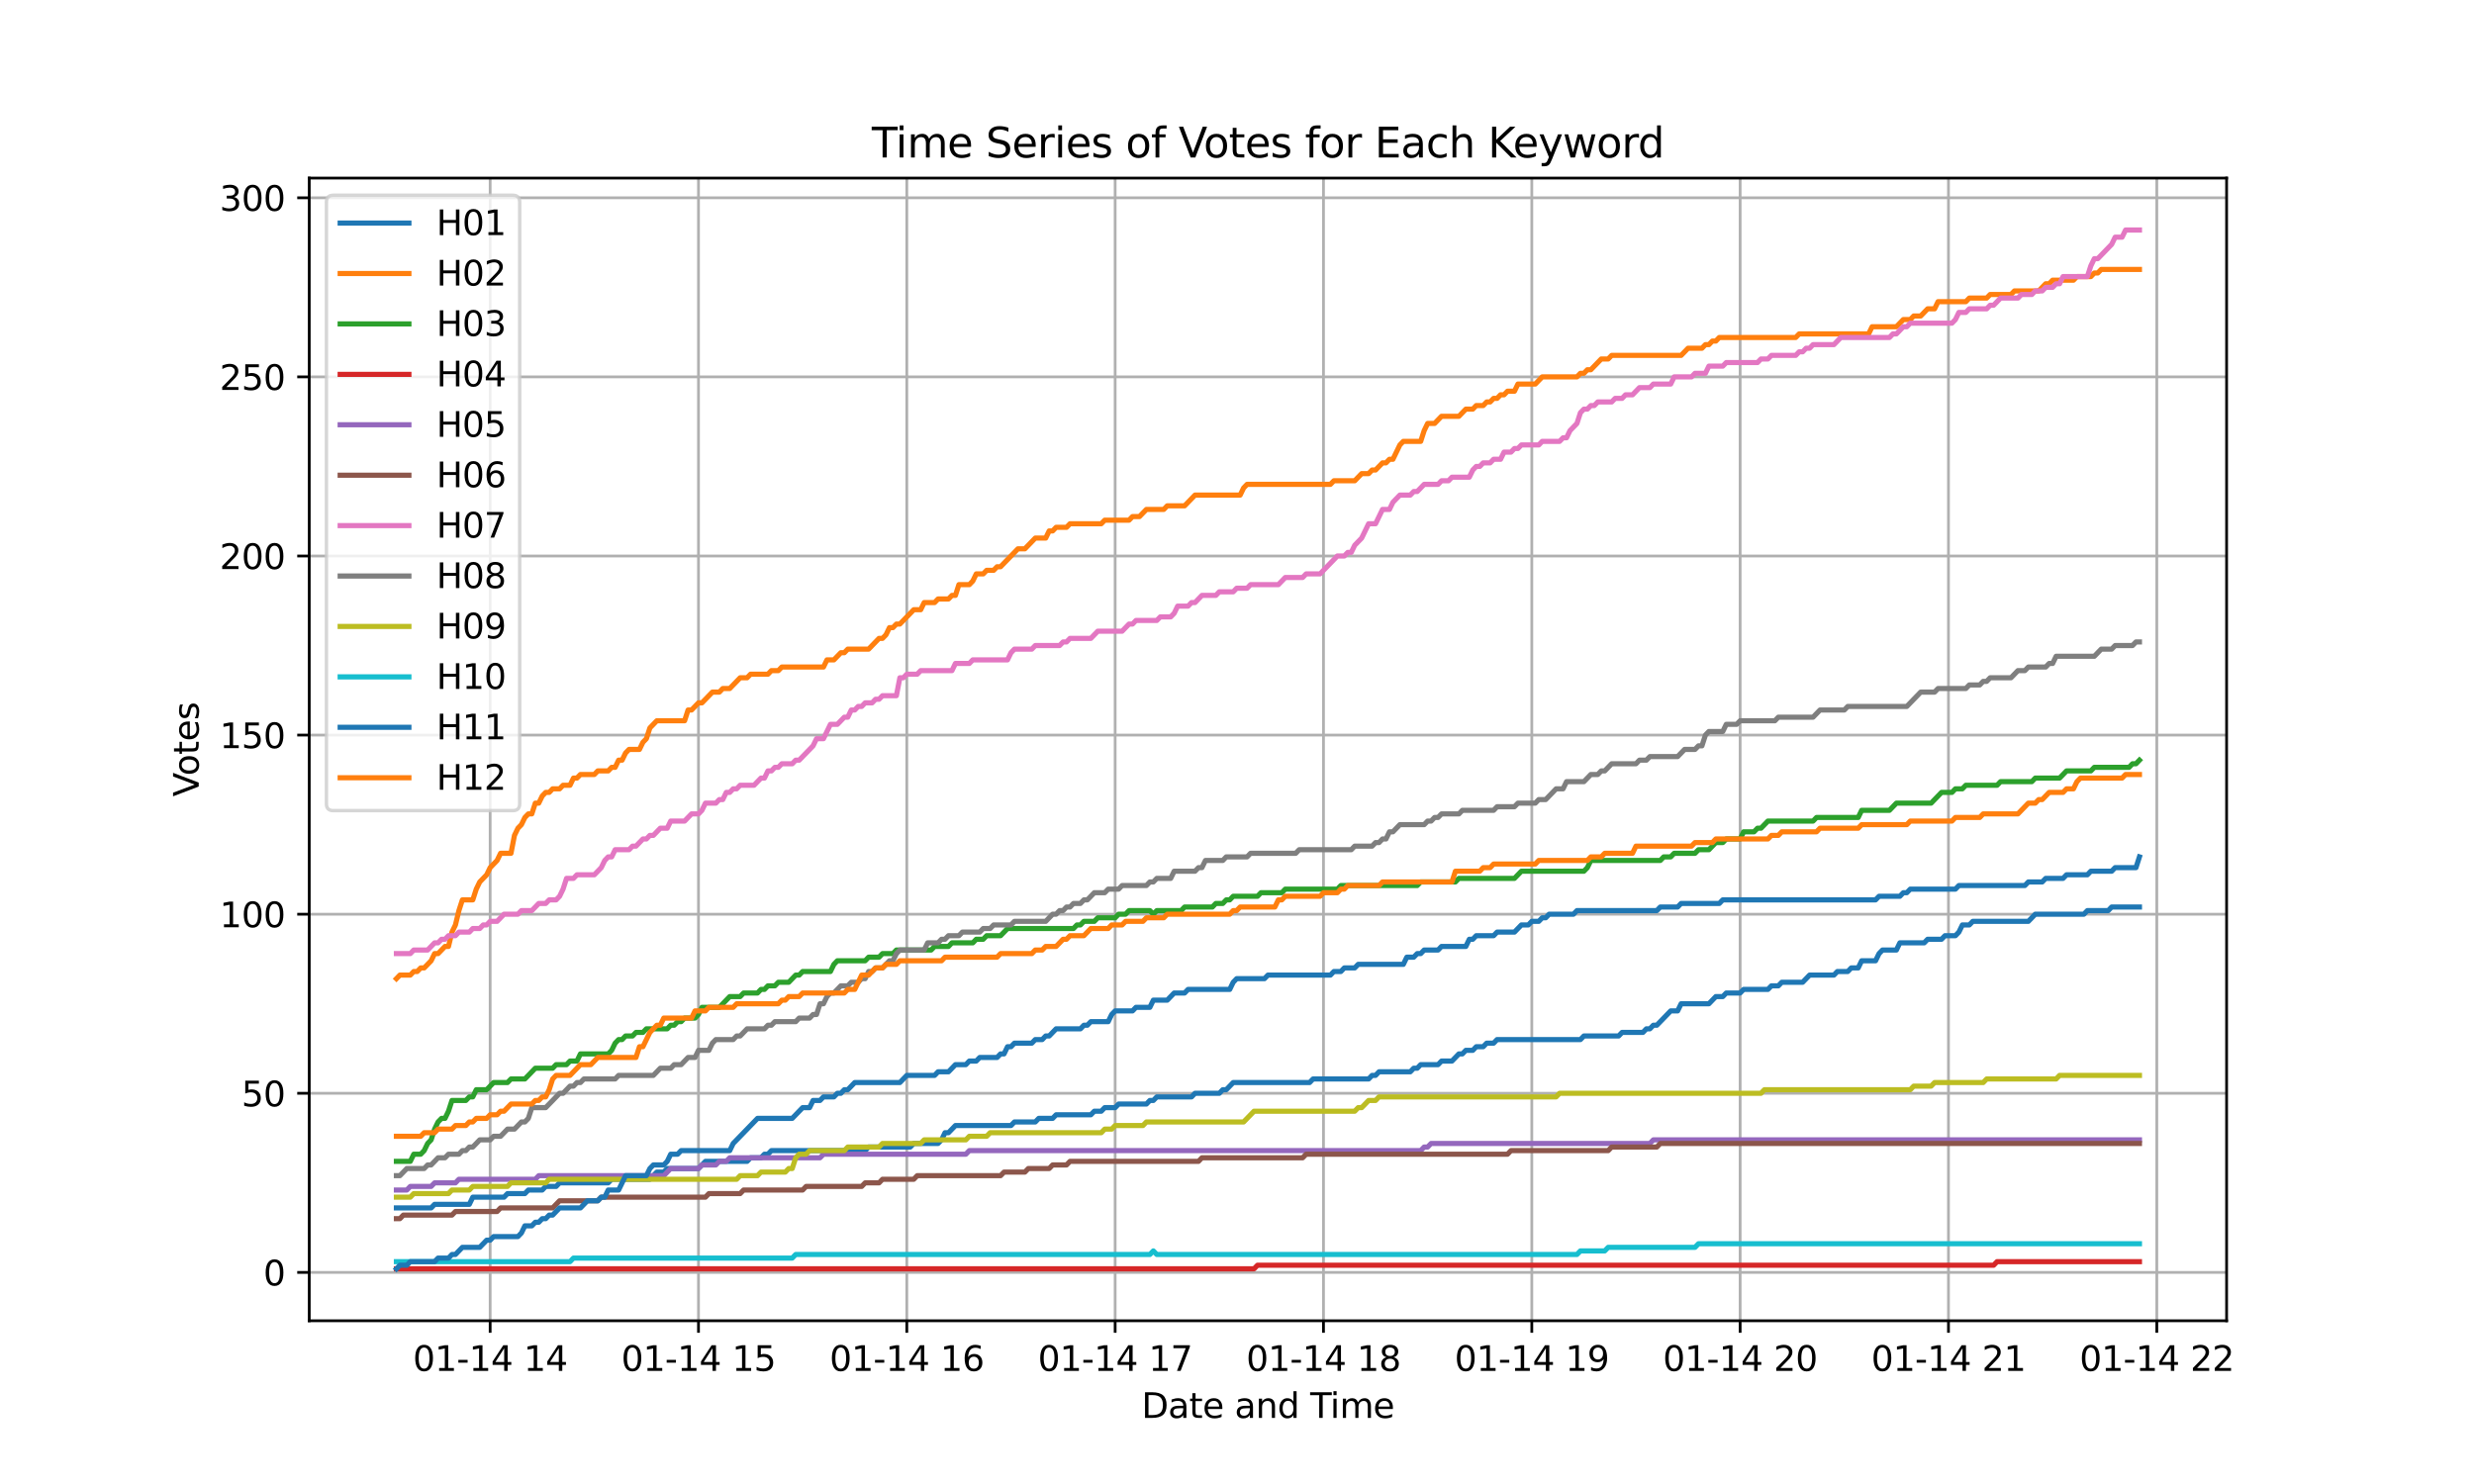 <?xml version="1.0" encoding="utf-8" standalone="no"?>
<!DOCTYPE svg PUBLIC "-//W3C//DTD SVG 1.1//EN"
  "http://www.w3.org/Graphics/SVG/1.1/DTD/svg11.dtd">
<svg xmlns:xlink="http://www.w3.org/1999/xlink" width="720pt" height="432pt" viewBox="0 0 720 432" xmlns="http://www.w3.org/2000/svg" version="1.1">
 <defs>
  <style type="text/css">*{stroke-linejoin: round; stroke-linecap: butt}</style>
 </defs>
 <g id="figure_1">
  <g id="patch_1">
   <path d="M 0 432 
L 720 432 
L 720 0 
L 0 0 
z
" style="fill: #ffffff"/>
  </g>
  <g id="axes_1">
   <g id="patch_2">
    <path d="M 90 384.48 
L 648 384.48 
L 648 51.84 
L 90 51.84 
z
" style="fill: #ffffff"/>
   </g>
   <g id="matplotlib.axis_1">
    <g id="xtick_1">
     <g id="line2d_1">
      <path d="M 142.647 384.48 
L 142.647 51.84 
" clip-path="url(#p5f53c703c4)" style="fill: none; stroke: #b0b0b0; stroke-width: 0.8; stroke-linecap: square"/>
     </g>
     <g id="line2d_2">
      <defs>
       <path id="m063a1b7e68" d="M 0 0 
L 0 3.5 
" style="stroke: #000000; stroke-width: 0.8"/>
      </defs>
      <g>
       <use xlink:href="#m063a1b7e68" x="142.647" y="384.48" style="stroke: #000000; stroke-width: 0.8"/>
      </g>
     </g>
     <g id="text_1">
      <!-- 01-14 14 -->
      <g transform="translate(120.167 399.078) scale(0.1 -0.1)">
       <defs>
        <path id="DejaVuSans-30" d="M 2034 4250 
Q 1547 4250 1301 3770 
Q 1056 3291 1056 2328 
Q 1056 1369 1301 889 
Q 1547 409 2034 409 
Q 2525 409 2770 889 
Q 3016 1369 3016 2328 
Q 3016 3291 2770 3770 
Q 2525 4250 2034 4250 
z
M 2034 4750 
Q 2819 4750 3233 4129 
Q 3647 3509 3647 2328 
Q 3647 1150 3233 529 
Q 2819 -91 2034 -91 
Q 1250 -91 836 529 
Q 422 1150 422 2328 
Q 422 3509 836 4129 
Q 1250 4750 2034 4750 
z
" transform="scale(0.016)"/>
        <path id="DejaVuSans-31" d="M 794 531 
L 1825 531 
L 1825 4091 
L 703 3866 
L 703 4441 
L 1819 4666 
L 2450 4666 
L 2450 531 
L 3481 531 
L 3481 0 
L 794 0 
L 794 531 
z
" transform="scale(0.016)"/>
        <path id="DejaVuSans-2d" d="M 313 2009 
L 1997 2009 
L 1997 1497 
L 313 1497 
L 313 2009 
z
" transform="scale(0.016)"/>
        <path id="DejaVuSans-34" d="M 2419 4116 
L 825 1625 
L 2419 1625 
L 2419 4116 
z
M 2253 4666 
L 3047 4666 
L 3047 1625 
L 3713 1625 
L 3713 1100 
L 3047 1100 
L 3047 0 
L 2419 0 
L 2419 1100 
L 313 1100 
L 313 1709 
L 2253 4666 
z
" transform="scale(0.016)"/>
        <path id="DejaVuSans-20" transform="scale(0.016)"/>
       </defs>
       <use xlink:href="#DejaVuSans-30"/>
       <use xlink:href="#DejaVuSans-31" transform="translate(63.623 0)"/>
       <use xlink:href="#DejaVuSans-2d" transform="translate(127.246 0)"/>
       <use xlink:href="#DejaVuSans-31" transform="translate(163.33 0)"/>
       <use xlink:href="#DejaVuSans-34" transform="translate(226.953 0)"/>
       <use xlink:href="#DejaVuSans-20" transform="translate(290.576 0)"/>
       <use xlink:href="#DejaVuSans-31" transform="translate(322.363 0)"/>
       <use xlink:href="#DejaVuSans-34" transform="translate(385.986 0)"/>
      </g>
     </g>
    </g>
    <g id="xtick_2">
     <g id="line2d_3">
      <path d="M 203.277 384.48 
L 203.277 51.84 
" clip-path="url(#p5f53c703c4)" style="fill: none; stroke: #b0b0b0; stroke-width: 0.8; stroke-linecap: square"/>
     </g>
     <g id="line2d_4">
      <g>
       <use xlink:href="#m063a1b7e68" x="203.277" y="384.48" style="stroke: #000000; stroke-width: 0.8"/>
      </g>
     </g>
     <g id="text_2">
      <!-- 01-14 15 -->
      <g transform="translate(180.797 399.078) scale(0.1 -0.1)">
       <defs>
        <path id="DejaVuSans-35" d="M 691 4666 
L 3169 4666 
L 3169 4134 
L 1269 4134 
L 1269 2991 
Q 1406 3038 1543 3061 
Q 1681 3084 1819 3084 
Q 2600 3084 3056 2656 
Q 3513 2228 3513 1497 
Q 3513 744 3044 326 
Q 2575 -91 1722 -91 
Q 1428 -91 1123 -41 
Q 819 9 494 109 
L 494 744 
Q 775 591 1075 516 
Q 1375 441 1709 441 
Q 2250 441 2565 725 
Q 2881 1009 2881 1497 
Q 2881 1984 2565 2268 
Q 2250 2553 1709 2553 
Q 1456 2553 1204 2497 
Q 953 2441 691 2322 
L 691 4666 
z
" transform="scale(0.016)"/>
       </defs>
       <use xlink:href="#DejaVuSans-30"/>
       <use xlink:href="#DejaVuSans-31" transform="translate(63.623 0)"/>
       <use xlink:href="#DejaVuSans-2d" transform="translate(127.246 0)"/>
       <use xlink:href="#DejaVuSans-31" transform="translate(163.33 0)"/>
       <use xlink:href="#DejaVuSans-34" transform="translate(226.953 0)"/>
       <use xlink:href="#DejaVuSans-20" transform="translate(290.576 0)"/>
       <use xlink:href="#DejaVuSans-31" transform="translate(322.363 0)"/>
       <use xlink:href="#DejaVuSans-35" transform="translate(385.986 0)"/>
      </g>
     </g>
    </g>
    <g id="xtick_3">
     <g id="line2d_5">
      <path d="M 263.908 384.48 
L 263.908 51.84 
" clip-path="url(#p5f53c703c4)" style="fill: none; stroke: #b0b0b0; stroke-width: 0.8; stroke-linecap: square"/>
     </g>
     <g id="line2d_6">
      <g>
       <use xlink:href="#m063a1b7e68" x="263.908" y="384.48" style="stroke: #000000; stroke-width: 0.8"/>
      </g>
     </g>
     <g id="text_3">
      <!-- 01-14 16 -->
      <g transform="translate(241.427 399.078) scale(0.1 -0.1)">
       <defs>
        <path id="DejaVuSans-36" d="M 2113 2584 
Q 1688 2584 1439 2293 
Q 1191 2003 1191 1497 
Q 1191 994 1439 701 
Q 1688 409 2113 409 
Q 2538 409 2786 701 
Q 3034 994 3034 1497 
Q 3034 2003 2786 2293 
Q 2538 2584 2113 2584 
z
M 3366 4563 
L 3366 3988 
Q 3128 4100 2886 4159 
Q 2644 4219 2406 4219 
Q 1781 4219 1451 3797 
Q 1122 3375 1075 2522 
Q 1259 2794 1537 2939 
Q 1816 3084 2150 3084 
Q 2853 3084 3261 2657 
Q 3669 2231 3669 1497 
Q 3669 778 3244 343 
Q 2819 -91 2113 -91 
Q 1303 -91 875 529 
Q 447 1150 447 2328 
Q 447 3434 972 4092 
Q 1497 4750 2381 4750 
Q 2619 4750 2861 4703 
Q 3103 4656 3366 4563 
z
" transform="scale(0.016)"/>
       </defs>
       <use xlink:href="#DejaVuSans-30"/>
       <use xlink:href="#DejaVuSans-31" transform="translate(63.623 0)"/>
       <use xlink:href="#DejaVuSans-2d" transform="translate(127.246 0)"/>
       <use xlink:href="#DejaVuSans-31" transform="translate(163.33 0)"/>
       <use xlink:href="#DejaVuSans-34" transform="translate(226.953 0)"/>
       <use xlink:href="#DejaVuSans-20" transform="translate(290.576 0)"/>
       <use xlink:href="#DejaVuSans-31" transform="translate(322.363 0)"/>
       <use xlink:href="#DejaVuSans-36" transform="translate(385.986 0)"/>
      </g>
     </g>
    </g>
    <g id="xtick_4">
     <g id="line2d_7">
      <path d="M 324.538 384.48 
L 324.538 51.84 
" clip-path="url(#p5f53c703c4)" style="fill: none; stroke: #b0b0b0; stroke-width: 0.8; stroke-linecap: square"/>
     </g>
     <g id="line2d_8">
      <g>
       <use xlink:href="#m063a1b7e68" x="324.538" y="384.48" style="stroke: #000000; stroke-width: 0.8"/>
      </g>
     </g>
     <g id="text_4">
      <!-- 01-14 17 -->
      <g transform="translate(302.057 399.078) scale(0.1 -0.1)">
       <defs>
        <path id="DejaVuSans-37" d="M 525 4666 
L 3525 4666 
L 3525 4397 
L 1831 0 
L 1172 0 
L 2766 4134 
L 525 4134 
L 525 4666 
z
" transform="scale(0.016)"/>
       </defs>
       <use xlink:href="#DejaVuSans-30"/>
       <use xlink:href="#DejaVuSans-31" transform="translate(63.623 0)"/>
       <use xlink:href="#DejaVuSans-2d" transform="translate(127.246 0)"/>
       <use xlink:href="#DejaVuSans-31" transform="translate(163.33 0)"/>
       <use xlink:href="#DejaVuSans-34" transform="translate(226.953 0)"/>
       <use xlink:href="#DejaVuSans-20" transform="translate(290.576 0)"/>
       <use xlink:href="#DejaVuSans-31" transform="translate(322.363 0)"/>
       <use xlink:href="#DejaVuSans-37" transform="translate(385.986 0)"/>
      </g>
     </g>
    </g>
    <g id="xtick_5">
     <g id="line2d_9">
      <path d="M 385.168 384.48 
L 385.168 51.84 
" clip-path="url(#p5f53c703c4)" style="fill: none; stroke: #b0b0b0; stroke-width: 0.8; stroke-linecap: square"/>
     </g>
     <g id="line2d_10">
      <g>
       <use xlink:href="#m063a1b7e68" x="385.168" y="384.48" style="stroke: #000000; stroke-width: 0.8"/>
      </g>
     </g>
     <g id="text_5">
      <!-- 01-14 18 -->
      <g transform="translate(362.688 399.078) scale(0.1 -0.1)">
       <defs>
        <path id="DejaVuSans-38" d="M 2034 2216 
Q 1584 2216 1326 1975 
Q 1069 1734 1069 1313 
Q 1069 891 1326 650 
Q 1584 409 2034 409 
Q 2484 409 2743 651 
Q 3003 894 3003 1313 
Q 3003 1734 2745 1975 
Q 2488 2216 2034 2216 
z
M 1403 2484 
Q 997 2584 770 2862 
Q 544 3141 544 3541 
Q 544 4100 942 4425 
Q 1341 4750 2034 4750 
Q 2731 4750 3128 4425 
Q 3525 4100 3525 3541 
Q 3525 3141 3298 2862 
Q 3072 2584 2669 2484 
Q 3125 2378 3379 2068 
Q 3634 1759 3634 1313 
Q 3634 634 3220 271 
Q 2806 -91 2034 -91 
Q 1263 -91 848 271 
Q 434 634 434 1313 
Q 434 1759 690 2068 
Q 947 2378 1403 2484 
z
M 1172 3481 
Q 1172 3119 1398 2916 
Q 1625 2713 2034 2713 
Q 2441 2713 2670 2916 
Q 2900 3119 2900 3481 
Q 2900 3844 2670 4047 
Q 2441 4250 2034 4250 
Q 1625 4250 1398 4047 
Q 1172 3844 1172 3481 
z
" transform="scale(0.016)"/>
       </defs>
       <use xlink:href="#DejaVuSans-30"/>
       <use xlink:href="#DejaVuSans-31" transform="translate(63.623 0)"/>
       <use xlink:href="#DejaVuSans-2d" transform="translate(127.246 0)"/>
       <use xlink:href="#DejaVuSans-31" transform="translate(163.33 0)"/>
       <use xlink:href="#DejaVuSans-34" transform="translate(226.953 0)"/>
       <use xlink:href="#DejaVuSans-20" transform="translate(290.576 0)"/>
       <use xlink:href="#DejaVuSans-31" transform="translate(322.363 0)"/>
       <use xlink:href="#DejaVuSans-38" transform="translate(385.986 0)"/>
      </g>
     </g>
    </g>
    <g id="xtick_6">
     <g id="line2d_11">
      <path d="M 445.798 384.48 
L 445.798 51.84 
" clip-path="url(#p5f53c703c4)" style="fill: none; stroke: #b0b0b0; stroke-width: 0.8; stroke-linecap: square"/>
     </g>
     <g id="line2d_12">
      <g>
       <use xlink:href="#m063a1b7e68" x="445.798" y="384.48" style="stroke: #000000; stroke-width: 0.8"/>
      </g>
     </g>
     <g id="text_6">
      <!-- 01-14 19 -->
      <g transform="translate(423.318 399.078) scale(0.1 -0.1)">
       <defs>
        <path id="DejaVuSans-39" d="M 703 97 
L 703 672 
Q 941 559 1184 500 
Q 1428 441 1663 441 
Q 2288 441 2617 861 
Q 2947 1281 2994 2138 
Q 2813 1869 2534 1725 
Q 2256 1581 1919 1581 
Q 1219 1581 811 2004 
Q 403 2428 403 3163 
Q 403 3881 828 4315 
Q 1253 4750 1959 4750 
Q 2769 4750 3195 4129 
Q 3622 3509 3622 2328 
Q 3622 1225 3098 567 
Q 2575 -91 1691 -91 
Q 1453 -91 1209 -44 
Q 966 3 703 97 
z
M 1959 2075 
Q 2384 2075 2632 2365 
Q 2881 2656 2881 3163 
Q 2881 3666 2632 3958 
Q 2384 4250 1959 4250 
Q 1534 4250 1286 3958 
Q 1038 3666 1038 3163 
Q 1038 2656 1286 2365 
Q 1534 2075 1959 2075 
z
" transform="scale(0.016)"/>
       </defs>
       <use xlink:href="#DejaVuSans-30"/>
       <use xlink:href="#DejaVuSans-31" transform="translate(63.623 0)"/>
       <use xlink:href="#DejaVuSans-2d" transform="translate(127.246 0)"/>
       <use xlink:href="#DejaVuSans-31" transform="translate(163.33 0)"/>
       <use xlink:href="#DejaVuSans-34" transform="translate(226.953 0)"/>
       <use xlink:href="#DejaVuSans-20" transform="translate(290.576 0)"/>
       <use xlink:href="#DejaVuSans-31" transform="translate(322.363 0)"/>
       <use xlink:href="#DejaVuSans-39" transform="translate(385.986 0)"/>
      </g>
     </g>
    </g>
    <g id="xtick_7">
     <g id="line2d_13">
      <path d="M 506.428 384.48 
L 506.428 51.84 
" clip-path="url(#p5f53c703c4)" style="fill: none; stroke: #b0b0b0; stroke-width: 0.8; stroke-linecap: square"/>
     </g>
     <g id="line2d_14">
      <g>
       <use xlink:href="#m063a1b7e68" x="506.428" y="384.48" style="stroke: #000000; stroke-width: 0.8"/>
      </g>
     </g>
     <g id="text_7">
      <!-- 01-14 20 -->
      <g transform="translate(483.948 399.078) scale(0.1 -0.1)">
       <defs>
        <path id="DejaVuSans-32" d="M 1228 531 
L 3431 531 
L 3431 0 
L 469 0 
L 469 531 
Q 828 903 1448 1529 
Q 2069 2156 2228 2338 
Q 2531 2678 2651 2914 
Q 2772 3150 2772 3378 
Q 2772 3750 2511 3984 
Q 2250 4219 1831 4219 
Q 1534 4219 1204 4116 
Q 875 4013 500 3803 
L 500 4441 
Q 881 4594 1212 4672 
Q 1544 4750 1819 4750 
Q 2544 4750 2975 4387 
Q 3406 4025 3406 3419 
Q 3406 3131 3298 2873 
Q 3191 2616 2906 2266 
Q 2828 2175 2409 1742 
Q 1991 1309 1228 531 
z
" transform="scale(0.016)"/>
       </defs>
       <use xlink:href="#DejaVuSans-30"/>
       <use xlink:href="#DejaVuSans-31" transform="translate(63.623 0)"/>
       <use xlink:href="#DejaVuSans-2d" transform="translate(127.246 0)"/>
       <use xlink:href="#DejaVuSans-31" transform="translate(163.33 0)"/>
       <use xlink:href="#DejaVuSans-34" transform="translate(226.953 0)"/>
       <use xlink:href="#DejaVuSans-20" transform="translate(290.576 0)"/>
       <use xlink:href="#DejaVuSans-32" transform="translate(322.363 0)"/>
       <use xlink:href="#DejaVuSans-30" transform="translate(385.986 0)"/>
      </g>
     </g>
    </g>
    <g id="xtick_8">
     <g id="line2d_15">
      <path d="M 567.059 384.48 
L 567.059 51.84 
" clip-path="url(#p5f53c703c4)" style="fill: none; stroke: #b0b0b0; stroke-width: 0.8; stroke-linecap: square"/>
     </g>
     <g id="line2d_16">
      <g>
       <use xlink:href="#m063a1b7e68" x="567.059" y="384.48" style="stroke: #000000; stroke-width: 0.8"/>
      </g>
     </g>
     <g id="text_8">
      <!-- 01-14 21 -->
      <g transform="translate(544.578 399.078) scale(0.1 -0.1)">
       <use xlink:href="#DejaVuSans-30"/>
       <use xlink:href="#DejaVuSans-31" transform="translate(63.623 0)"/>
       <use xlink:href="#DejaVuSans-2d" transform="translate(127.246 0)"/>
       <use xlink:href="#DejaVuSans-31" transform="translate(163.33 0)"/>
       <use xlink:href="#DejaVuSans-34" transform="translate(226.953 0)"/>
       <use xlink:href="#DejaVuSans-20" transform="translate(290.576 0)"/>
       <use xlink:href="#DejaVuSans-32" transform="translate(322.363 0)"/>
       <use xlink:href="#DejaVuSans-31" transform="translate(385.986 0)"/>
      </g>
     </g>
    </g>
    <g id="xtick_9">
     <g id="line2d_17">
      <path d="M 627.689 384.48 
L 627.689 51.84 
" clip-path="url(#p5f53c703c4)" style="fill: none; stroke: #b0b0b0; stroke-width: 0.8; stroke-linecap: square"/>
     </g>
     <g id="line2d_18">
      <g>
       <use xlink:href="#m063a1b7e68" x="627.689" y="384.48" style="stroke: #000000; stroke-width: 0.8"/>
      </g>
     </g>
     <g id="text_9">
      <!-- 01-14 22 -->
      <g transform="translate(605.208 399.078) scale(0.1 -0.1)">
       <use xlink:href="#DejaVuSans-30"/>
       <use xlink:href="#DejaVuSans-31" transform="translate(63.623 0)"/>
       <use xlink:href="#DejaVuSans-2d" transform="translate(127.246 0)"/>
       <use xlink:href="#DejaVuSans-31" transform="translate(163.33 0)"/>
       <use xlink:href="#DejaVuSans-34" transform="translate(226.953 0)"/>
       <use xlink:href="#DejaVuSans-20" transform="translate(290.576 0)"/>
       <use xlink:href="#DejaVuSans-32" transform="translate(322.363 0)"/>
       <use xlink:href="#DejaVuSans-32" transform="translate(385.986 0)"/>
      </g>
     </g>
    </g>
    <g id="text_10">
     <!-- Date and Time -->
     <g transform="translate(332.23 412.757) scale(0.1 -0.1)">
      <defs>
       <path id="DejaVuSans-44" d="M 1259 4147 
L 1259 519 
L 2022 519 
Q 2988 519 3436 956 
Q 3884 1394 3884 2338 
Q 3884 3275 3436 3711 
Q 2988 4147 2022 4147 
L 1259 4147 
z
M 628 4666 
L 1925 4666 
Q 3281 4666 3915 4102 
Q 4550 3538 4550 2338 
Q 4550 1131 3912 565 
Q 3275 0 1925 0 
L 628 0 
L 628 4666 
z
" transform="scale(0.016)"/>
       <path id="DejaVuSans-61" d="M 2194 1759 
Q 1497 1759 1228 1600 
Q 959 1441 959 1056 
Q 959 750 1161 570 
Q 1363 391 1709 391 
Q 2188 391 2477 730 
Q 2766 1069 2766 1631 
L 2766 1759 
L 2194 1759 
z
M 3341 1997 
L 3341 0 
L 2766 0 
L 2766 531 
Q 2569 213 2275 61 
Q 1981 -91 1556 -91 
Q 1019 -91 701 211 
Q 384 513 384 1019 
Q 384 1609 779 1909 
Q 1175 2209 1959 2209 
L 2766 2209 
L 2766 2266 
Q 2766 2663 2505 2880 
Q 2244 3097 1772 3097 
Q 1472 3097 1187 3025 
Q 903 2953 641 2809 
L 641 3341 
Q 956 3463 1253 3523 
Q 1550 3584 1831 3584 
Q 2591 3584 2966 3190 
Q 3341 2797 3341 1997 
z
" transform="scale(0.016)"/>
       <path id="DejaVuSans-74" d="M 1172 4494 
L 1172 3500 
L 2356 3500 
L 2356 3053 
L 1172 3053 
L 1172 1153 
Q 1172 725 1289 603 
Q 1406 481 1766 481 
L 2356 481 
L 2356 0 
L 1766 0 
Q 1100 0 847 248 
Q 594 497 594 1153 
L 594 3053 
L 172 3053 
L 172 3500 
L 594 3500 
L 594 4494 
L 1172 4494 
z
" transform="scale(0.016)"/>
       <path id="DejaVuSans-65" d="M 3597 1894 
L 3597 1613 
L 953 1613 
Q 991 1019 1311 708 
Q 1631 397 2203 397 
Q 2534 397 2845 478 
Q 3156 559 3463 722 
L 3463 178 
Q 3153 47 2828 -22 
Q 2503 -91 2169 -91 
Q 1331 -91 842 396 
Q 353 884 353 1716 
Q 353 2575 817 3079 
Q 1281 3584 2069 3584 
Q 2775 3584 3186 3129 
Q 3597 2675 3597 1894 
z
M 3022 2063 
Q 3016 2534 2758 2815 
Q 2500 3097 2075 3097 
Q 1594 3097 1305 2825 
Q 1016 2553 972 2059 
L 3022 2063 
z
" transform="scale(0.016)"/>
       <path id="DejaVuSans-6e" d="M 3513 2113 
L 3513 0 
L 2938 0 
L 2938 2094 
Q 2938 2591 2744 2837 
Q 2550 3084 2163 3084 
Q 1697 3084 1428 2787 
Q 1159 2491 1159 1978 
L 1159 0 
L 581 0 
L 581 3500 
L 1159 3500 
L 1159 2956 
Q 1366 3272 1645 3428 
Q 1925 3584 2291 3584 
Q 2894 3584 3203 3211 
Q 3513 2838 3513 2113 
z
" transform="scale(0.016)"/>
       <path id="DejaVuSans-64" d="M 2906 2969 
L 2906 4863 
L 3481 4863 
L 3481 0 
L 2906 0 
L 2906 525 
Q 2725 213 2448 61 
Q 2172 -91 1784 -91 
Q 1150 -91 751 415 
Q 353 922 353 1747 
Q 353 2572 751 3078 
Q 1150 3584 1784 3584 
Q 2172 3584 2448 3432 
Q 2725 3281 2906 2969 
z
M 947 1747 
Q 947 1113 1208 752 
Q 1469 391 1925 391 
Q 2381 391 2643 752 
Q 2906 1113 2906 1747 
Q 2906 2381 2643 2742 
Q 2381 3103 1925 3103 
Q 1469 3103 1208 2742 
Q 947 2381 947 1747 
z
" transform="scale(0.016)"/>
       <path id="DejaVuSans-54" d="M -19 4666 
L 3928 4666 
L 3928 4134 
L 2272 4134 
L 2272 0 
L 1638 0 
L 1638 4134 
L -19 4134 
L -19 4666 
z
" transform="scale(0.016)"/>
       <path id="DejaVuSans-69" d="M 603 3500 
L 1178 3500 
L 1178 0 
L 603 0 
L 603 3500 
z
M 603 4863 
L 1178 4863 
L 1178 4134 
L 603 4134 
L 603 4863 
z
" transform="scale(0.016)"/>
       <path id="DejaVuSans-6d" d="M 3328 2828 
Q 3544 3216 3844 3400 
Q 4144 3584 4550 3584 
Q 5097 3584 5394 3201 
Q 5691 2819 5691 2113 
L 5691 0 
L 5113 0 
L 5113 2094 
Q 5113 2597 4934 2840 
Q 4756 3084 4391 3084 
Q 3944 3084 3684 2787 
Q 3425 2491 3425 1978 
L 3425 0 
L 2847 0 
L 2847 2094 
Q 2847 2600 2669 2842 
Q 2491 3084 2119 3084 
Q 1678 3084 1418 2786 
Q 1159 2488 1159 1978 
L 1159 0 
L 581 0 
L 581 3500 
L 1159 3500 
L 1159 2956 
Q 1356 3278 1631 3431 
Q 1906 3584 2284 3584 
Q 2666 3584 2933 3390 
Q 3200 3197 3328 2828 
z
" transform="scale(0.016)"/>
      </defs>
      <use xlink:href="#DejaVuSans-44"/>
      <use xlink:href="#DejaVuSans-61" transform="translate(77.002 0)"/>
      <use xlink:href="#DejaVuSans-74" transform="translate(138.281 0)"/>
      <use xlink:href="#DejaVuSans-65" transform="translate(177.49 0)"/>
      <use xlink:href="#DejaVuSans-20" transform="translate(239.014 0)"/>
      <use xlink:href="#DejaVuSans-61" transform="translate(270.801 0)"/>
      <use xlink:href="#DejaVuSans-6e" transform="translate(332.08 0)"/>
      <use xlink:href="#DejaVuSans-64" transform="translate(395.459 0)"/>
      <use xlink:href="#DejaVuSans-20" transform="translate(458.936 0)"/>
      <use xlink:href="#DejaVuSans-54" transform="translate(490.723 0)"/>
      <use xlink:href="#DejaVuSans-69" transform="translate(548.682 0)"/>
      <use xlink:href="#DejaVuSans-6d" transform="translate(576.465 0)"/>
      <use xlink:href="#DejaVuSans-65" transform="translate(673.877 0)"/>
     </g>
    </g>
   </g>
   <g id="matplotlib.axis_2">
    <g id="ytick_1">
     <g id="line2d_19">
      <path d="M 90 370.403 
L 648 370.403 
" clip-path="url(#p5f53c703c4)" style="fill: none; stroke: #b0b0b0; stroke-width: 0.8; stroke-linecap: square"/>
     </g>
     <g id="line2d_20">
      <defs>
       <path id="md4bc29af0f" d="M 0 0 
L -3.5 0 
" style="stroke: #000000; stroke-width: 0.8"/>
      </defs>
      <g>
       <use xlink:href="#md4bc29af0f" x="90" y="370.403" style="stroke: #000000; stroke-width: 0.8"/>
      </g>
     </g>
     <g id="text_11">
      <!-- 0 -->
      <g transform="translate(76.638 374.202) scale(0.1 -0.1)">
       <use xlink:href="#DejaVuSans-30"/>
      </g>
     </g>
    </g>
    <g id="ytick_2">
     <g id="line2d_21">
      <path d="M 90 318.265 
L 648 318.265 
" clip-path="url(#p5f53c703c4)" style="fill: none; stroke: #b0b0b0; stroke-width: 0.8; stroke-linecap: square"/>
     </g>
     <g id="line2d_22">
      <g>
       <use xlink:href="#md4bc29af0f" x="90" y="318.265" style="stroke: #000000; stroke-width: 0.8"/>
      </g>
     </g>
     <g id="text_12">
      <!-- 50 -->
      <g transform="translate(70.275 322.064) scale(0.1 -0.1)">
       <use xlink:href="#DejaVuSans-35"/>
       <use xlink:href="#DejaVuSans-30" transform="translate(63.623 0)"/>
      </g>
     </g>
    </g>
    <g id="ytick_3">
     <g id="line2d_23">
      <path d="M 90 266.127 
L 648 266.127 
" clip-path="url(#p5f53c703c4)" style="fill: none; stroke: #b0b0b0; stroke-width: 0.8; stroke-linecap: square"/>
     </g>
     <g id="line2d_24">
      <g>
       <use xlink:href="#md4bc29af0f" x="90" y="266.127" style="stroke: #000000; stroke-width: 0.8"/>
      </g>
     </g>
     <g id="text_13">
      <!-- 100 -->
      <g transform="translate(63.913 269.926) scale(0.1 -0.1)">
       <use xlink:href="#DejaVuSans-31"/>
       <use xlink:href="#DejaVuSans-30" transform="translate(63.623 0)"/>
       <use xlink:href="#DejaVuSans-30" transform="translate(127.246 0)"/>
      </g>
     </g>
    </g>
    <g id="ytick_4">
     <g id="line2d_25">
      <path d="M 90 213.989 
L 648 213.989 
" clip-path="url(#p5f53c703c4)" style="fill: none; stroke: #b0b0b0; stroke-width: 0.8; stroke-linecap: square"/>
     </g>
     <g id="line2d_26">
      <g>
       <use xlink:href="#md4bc29af0f" x="90" y="213.989" style="stroke: #000000; stroke-width: 0.8"/>
      </g>
     </g>
     <g id="text_14">
      <!-- 150 -->
      <g transform="translate(63.913 217.788) scale(0.1 -0.1)">
       <use xlink:href="#DejaVuSans-31"/>
       <use xlink:href="#DejaVuSans-35" transform="translate(63.623 0)"/>
       <use xlink:href="#DejaVuSans-30" transform="translate(127.246 0)"/>
      </g>
     </g>
    </g>
    <g id="ytick_5">
     <g id="line2d_27">
      <path d="M 90 161.851 
L 648 161.851 
" clip-path="url(#p5f53c703c4)" style="fill: none; stroke: #b0b0b0; stroke-width: 0.8; stroke-linecap: square"/>
     </g>
     <g id="line2d_28">
      <g>
       <use xlink:href="#md4bc29af0f" x="90" y="161.851" style="stroke: #000000; stroke-width: 0.8"/>
      </g>
     </g>
     <g id="text_15">
      <!-- 200 -->
      <g transform="translate(63.913 165.65) scale(0.1 -0.1)">
       <use xlink:href="#DejaVuSans-32"/>
       <use xlink:href="#DejaVuSans-30" transform="translate(63.623 0)"/>
       <use xlink:href="#DejaVuSans-30" transform="translate(127.246 0)"/>
      </g>
     </g>
    </g>
    <g id="ytick_6">
     <g id="line2d_29">
      <path d="M 90 109.713 
L 648 109.713 
" clip-path="url(#p5f53c703c4)" style="fill: none; stroke: #b0b0b0; stroke-width: 0.8; stroke-linecap: square"/>
     </g>
     <g id="line2d_30">
      <g>
       <use xlink:href="#md4bc29af0f" x="90" y="109.713" style="stroke: #000000; stroke-width: 0.8"/>
      </g>
     </g>
     <g id="text_16">
      <!-- 250 -->
      <g transform="translate(63.913 113.512) scale(0.1 -0.1)">
       <use xlink:href="#DejaVuSans-32"/>
       <use xlink:href="#DejaVuSans-35" transform="translate(63.623 0)"/>
       <use xlink:href="#DejaVuSans-30" transform="translate(127.246 0)"/>
      </g>
     </g>
    </g>
    <g id="ytick_7">
     <g id="line2d_31">
      <path d="M 90 57.575 
L 648 57.575 
" clip-path="url(#p5f53c703c4)" style="fill: none; stroke: #b0b0b0; stroke-width: 0.8; stroke-linecap: square"/>
     </g>
     <g id="line2d_32">
      <g>
       <use xlink:href="#md4bc29af0f" x="90" y="57.575" style="stroke: #000000; stroke-width: 0.8"/>
      </g>
     </g>
     <g id="text_17">
      <!-- 300 -->
      <g transform="translate(63.913 61.374) scale(0.1 -0.1)">
       <defs>
        <path id="DejaVuSans-33" d="M 2597 2516 
Q 3050 2419 3304 2112 
Q 3559 1806 3559 1356 
Q 3559 666 3084 287 
Q 2609 -91 1734 -91 
Q 1441 -91 1130 -33 
Q 819 25 488 141 
L 488 750 
Q 750 597 1062 519 
Q 1375 441 1716 441 
Q 2309 441 2620 675 
Q 2931 909 2931 1356 
Q 2931 1769 2642 2001 
Q 2353 2234 1838 2234 
L 1294 2234 
L 1294 2753 
L 1863 2753 
Q 2328 2753 2575 2939 
Q 2822 3125 2822 3475 
Q 2822 3834 2567 4026 
Q 2313 4219 1838 4219 
Q 1578 4219 1281 4162 
Q 984 4106 628 3988 
L 628 4550 
Q 988 4650 1302 4700 
Q 1616 4750 1894 4750 
Q 2613 4750 3031 4423 
Q 3450 4097 3450 3541 
Q 3450 3153 3228 2886 
Q 3006 2619 2597 2516 
z
" transform="scale(0.016)"/>
       </defs>
       <use xlink:href="#DejaVuSans-33"/>
       <use xlink:href="#DejaVuSans-30" transform="translate(63.623 0)"/>
       <use xlink:href="#DejaVuSans-30" transform="translate(127.246 0)"/>
      </g>
     </g>
    </g>
    <g id="text_18">
     <!-- Votes -->
     <g transform="translate(57.833 231.894) rotate(-90) scale(0.1 -0.1)">
      <defs>
       <path id="DejaVuSans-56" d="M 1831 0 
L 50 4666 
L 709 4666 
L 2188 738 
L 3669 4666 
L 4325 4666 
L 2547 0 
L 1831 0 
z
" transform="scale(0.016)"/>
       <path id="DejaVuSans-6f" d="M 1959 3097 
Q 1497 3097 1228 2736 
Q 959 2375 959 1747 
Q 959 1119 1226 758 
Q 1494 397 1959 397 
Q 2419 397 2687 759 
Q 2956 1122 2956 1747 
Q 2956 2369 2687 2733 
Q 2419 3097 1959 3097 
z
M 1959 3584 
Q 2709 3584 3137 3096 
Q 3566 2609 3566 1747 
Q 3566 888 3137 398 
Q 2709 -91 1959 -91 
Q 1206 -91 779 398 
Q 353 888 353 1747 
Q 353 2609 779 3096 
Q 1206 3584 1959 3584 
z
" transform="scale(0.016)"/>
       <path id="DejaVuSans-73" d="M 2834 3397 
L 2834 2853 
Q 2591 2978 2328 3040 
Q 2066 3103 1784 3103 
Q 1356 3103 1142 2972 
Q 928 2841 928 2578 
Q 928 2378 1081 2264 
Q 1234 2150 1697 2047 
L 1894 2003 
Q 2506 1872 2764 1633 
Q 3022 1394 3022 966 
Q 3022 478 2636 193 
Q 2250 -91 1575 -91 
Q 1294 -91 989 -36 
Q 684 19 347 128 
L 347 722 
Q 666 556 975 473 
Q 1284 391 1588 391 
Q 1994 391 2212 530 
Q 2431 669 2431 922 
Q 2431 1156 2273 1281 
Q 2116 1406 1581 1522 
L 1381 1569 
Q 847 1681 609 1914 
Q 372 2147 372 2553 
Q 372 3047 722 3315 
Q 1072 3584 1716 3584 
Q 2034 3584 2315 3537 
Q 2597 3491 2834 3397 
z
" transform="scale(0.016)"/>
      </defs>
      <use xlink:href="#DejaVuSans-56"/>
      <use xlink:href="#DejaVuSans-6f" transform="translate(60.658 0)"/>
      <use xlink:href="#DejaVuSans-74" transform="translate(121.84 0)"/>
      <use xlink:href="#DejaVuSans-65" transform="translate(161.049 0)"/>
      <use xlink:href="#DejaVuSans-73" transform="translate(222.572 0)"/>
     </g>
    </g>
   </g>
   <g id="line2d_33">
    <path d="M 115.364 351.633 
L 125.469 351.633 
L 126.479 350.59 
L 136.584 350.59 
L 137.595 348.505 
L 146.689 348.505 
L 147.7 347.462 
L 152.752 347.462 
L 153.763 346.419 
L 157.805 346.419 
L 158.815 345.377 
L 161.847 345.377 
L 162.857 344.334 
L 177.004 344.334 
L 178.015 343.291 
L 189.13 343.291 
L 191.151 341.206 
L 193.172 341.206 
L 194.183 340.163 
L 203.277 340.163 
L 205.298 338.077 
L 217.424 338.077 
L 218.435 337.034 
L 221.466 337.034 
L 222.477 335.992 
L 223.488 335.992 
L 224.498 334.949 
L 251.782 334.949 
L 252.792 333.906 
L 264.918 333.906 
L 265.929 332.863 
L 273.002 332.863 
L 274.013 331.821 
L 275.023 329.735 
L 276.034 329.735 
L 278.055 327.65 
L 294.223 327.65 
L 295.233 326.607 
L 301.296 326.607 
L 302.307 325.564 
L 306.349 325.564 
L 307.359 324.521 
L 317.464 324.521 
L 318.475 323.479 
L 320.496 323.479 
L 321.506 322.436 
L 324.538 322.436 
L 325.548 321.393 
L 333.632 321.393 
L 334.643 320.35 
L 335.653 320.35 
L 336.664 319.308 
L 346.769 319.308 
L 347.779 318.265 
L 354.853 318.265 
L 355.863 317.222 
L 356.874 317.222 
L 358.895 315.137 
L 381.126 315.137 
L 382.137 314.094 
L 398.305 314.094 
L 399.315 313.051 
L 400.326 313.051 
L 401.336 312.008 
L 410.431 312.008 
L 411.441 310.966 
L 412.452 310.966 
L 413.462 309.923 
L 418.515 309.923 
L 419.525 308.88 
L 422.557 308.88 
L 424.578 306.794 
L 425.588 306.794 
L 426.599 305.752 
L 428.62 305.752 
L 429.63 304.709 
L 431.651 304.709 
L 432.662 303.666 
L 434.683 303.666 
L 435.693 302.623 
L 459.945 302.623 
L 460.956 301.581 
L 471.061 301.581 
L 472.071 300.538 
L 478.134 300.538 
L 479.145 299.495 
L 480.155 299.495 
L 481.166 298.452 
L 482.176 298.452 
L 486.218 294.281 
L 488.239 294.281 
L 489.25 292.196 
L 497.334 292.196 
L 499.355 290.11 
L 501.376 290.11 
L 502.386 289.068 
L 506.428 289.068 
L 507.439 288.025 
L 514.512 288.025 
L 515.523 286.982 
L 517.544 286.982 
L 518.555 285.939 
L 524.618 285.939 
L 526.639 283.854 
L 533.712 283.854 
L 534.723 282.811 
L 537.754 282.811 
L 538.765 281.768 
L 540.786 281.768 
L 541.796 279.683 
L 545.838 279.683 
L 546.849 277.597 
L 547.859 276.554 
L 551.901 276.554 
L 552.912 274.469 
L 559.985 274.469 
L 560.996 273.426 
L 565.038 273.426 
L 566.048 272.383 
L 569.08 272.383 
L 570.09 271.341 
L 571.101 269.255 
L 573.122 269.255 
L 574.132 268.212 
L 590.3 268.212 
L 592.321 266.127 
L 606.468 266.127 
L 607.479 265.084 
L 613.542 265.084 
L 614.552 264.041 
L 622.636 264.041 
L 622.636 264.041 
" clip-path="url(#p5f53c703c4)" style="fill: none; stroke: #1f77b4; stroke-width: 1.5; stroke-linecap: square"/>
   </g>
   <g id="line2d_34">
    <path d="M 115.364 284.897 
L 116.374 283.854 
L 119.406 283.854 
L 120.416 282.811 
L 121.427 282.811 
L 122.437 281.768 
L 123.448 281.768 
L 125.469 279.683 
L 126.479 277.597 
L 127.49 277.597 
L 129.511 275.512 
L 130.521 275.512 
L 131.532 271.341 
L 132.542 269.255 
L 133.553 265.084 
L 134.563 261.956 
L 137.595 261.956 
L 138.605 258.828 
L 139.616 256.742 
L 141.637 254.657 
L 142.647 252.571 
L 144.668 250.486 
L 145.679 248.4 
L 148.71 248.4 
L 149.721 243.186 
L 150.731 241.101 
L 151.742 240.058 
L 152.752 237.972 
L 153.763 236.93 
L 154.773 236.93 
L 155.784 233.801 
L 156.794 233.801 
L 157.805 231.716 
L 158.815 230.673 
L 159.826 230.673 
L 160.836 229.63 
L 162.857 229.63 
L 163.868 228.588 
L 165.889 228.588 
L 166.899 226.502 
L 167.91 226.502 
L 168.92 225.459 
L 172.962 225.459 
L 173.973 224.417 
L 177.004 224.417 
L 178.015 223.374 
L 179.025 223.374 
L 180.036 221.288 
L 181.046 221.288 
L 182.057 219.203 
L 183.067 218.16 
L 186.099 218.16 
L 187.109 216.074 
L 188.12 215.032 
L 189.13 211.903 
L 191.151 209.818 
L 199.235 209.818 
L 200.246 206.69 
L 201.256 206.69 
L 203.277 204.604 
L 204.288 204.604 
L 207.319 201.476 
L 209.34 201.476 
L 210.351 200.433 
L 212.372 200.433 
L 215.403 197.305 
L 217.424 197.305 
L 218.435 196.262 
L 223.488 196.262 
L 224.498 195.219 
L 226.519 195.219 
L 227.53 194.177 
L 239.656 194.177 
L 240.666 192.091 
L 242.687 192.091 
L 244.708 190.006 
L 245.719 190.006 
L 246.729 188.963 
L 252.792 188.963 
L 255.824 185.834 
L 256.834 185.834 
L 257.845 184.792 
L 258.855 182.706 
L 259.866 182.706 
L 260.876 181.663 
L 261.887 181.663 
L 265.929 177.492 
L 267.95 177.492 
L 268.96 175.407 
L 271.992 175.407 
L 273.002 174.364 
L 276.034 174.364 
L 277.044 173.321 
L 278.055 173.321 
L 279.065 170.193 
L 282.097 170.193 
L 283.107 169.15 
L 284.118 167.065 
L 286.139 167.065 
L 287.149 166.022 
L 289.17 166.022 
L 290.181 164.979 
L 291.191 164.979 
L 296.244 159.766 
L 298.265 159.766 
L 301.296 156.637 
L 304.328 156.637 
L 305.338 154.552 
L 306.349 154.552 
L 307.359 153.509 
L 310.391 153.509 
L 311.401 152.466 
L 320.496 152.466 
L 321.506 151.423 
L 328.58 151.423 
L 329.59 150.381 
L 331.611 150.381 
L 333.632 148.295 
L 338.685 148.295 
L 339.695 147.252 
L 344.748 147.252 
L 347.779 144.124 
L 360.916 144.124 
L 361.926 142.039 
L 362.937 140.996 
L 387.189 140.996 
L 388.2 139.953 
L 394.263 139.953 
L 396.284 137.868 
L 398.305 137.868 
L 399.315 136.825 
L 400.326 136.825 
L 402.347 134.739 
L 403.357 134.739 
L 404.368 133.697 
L 405.378 133.697 
L 407.399 129.526 
L 408.41 128.483 
L 413.462 128.483 
L 414.473 125.354 
L 415.483 123.269 
L 417.504 123.269 
L 419.525 121.183 
L 424.578 121.183 
L 426.599 119.098 
L 428.62 119.098 
L 429.63 118.055 
L 431.651 118.055 
L 432.662 117.012 
L 433.672 117.012 
L 434.683 115.97 
L 435.693 115.97 
L 436.704 114.927 
L 437.714 114.927 
L 438.725 113.884 
L 440.746 113.884 
L 441.756 111.799 
L 446.809 111.799 
L 448.83 109.713 
L 458.935 109.713 
L 459.945 108.67 
L 460.956 108.67 
L 461.966 107.628 
L 462.977 107.628 
L 466.008 104.499 
L 468.029 104.499 
L 469.04 103.457 
L 489.25 103.457 
L 491.271 101.371 
L 495.313 101.371 
L 496.323 100.328 
L 497.334 100.328 
L 498.344 99.286 
L 499.355 99.286 
L 500.365 98.243 
L 522.597 98.243 
L 523.607 97.2 
L 543.817 97.2 
L 544.828 95.114 
L 551.901 95.114 
L 553.922 93.029 
L 555.943 93.029 
L 556.954 91.986 
L 558.975 91.986 
L 560.996 89.901 
L 563.017 89.901 
L 564.027 87.815 
L 572.111 87.815 
L 573.122 86.772 
L 578.174 86.772 
L 579.185 85.73 
L 585.248 85.73 
L 586.258 84.687 
L 593.332 84.687 
L 595.353 82.601 
L 596.363 82.601 
L 597.374 81.559 
L 603.437 81.559 
L 604.447 80.516 
L 608.489 80.516 
L 609.5 79.473 
L 610.51 79.473 
L 611.521 78.43 
L 622.636 78.43 
L 622.636 78.43 
" clip-path="url(#p5f53c703c4)" style="fill: none; stroke: #ff7f0e; stroke-width: 1.5; stroke-linecap: square"/>
   </g>
   <g id="line2d_35">
    <path d="M 115.364 338.077 
L 119.406 338.077 
L 120.416 335.992 
L 122.437 335.992 
L 123.448 334.949 
L 124.458 332.863 
L 125.469 331.821 
L 126.479 328.692 
L 127.49 326.607 
L 128.5 325.564 
L 129.511 325.564 
L 130.521 323.479 
L 131.532 320.35 
L 135.574 320.35 
L 136.584 319.308 
L 137.595 319.308 
L 138.605 317.222 
L 141.637 317.222 
L 143.658 315.137 
L 147.7 315.137 
L 148.71 314.094 
L 152.752 314.094 
L 155.784 310.966 
L 160.836 310.966 
L 161.847 309.923 
L 164.878 309.923 
L 165.889 308.88 
L 167.91 308.88 
L 168.92 306.794 
L 177.004 306.794 
L 178.015 305.752 
L 179.025 303.666 
L 180.036 302.623 
L 181.046 302.623 
L 182.057 301.581 
L 184.078 301.581 
L 185.088 300.538 
L 187.109 300.538 
L 188.12 299.495 
L 194.183 299.495 
L 195.193 298.452 
L 196.204 298.452 
L 197.214 297.41 
L 198.225 297.41 
L 199.235 296.367 
L 202.267 296.367 
L 203.277 295.324 
L 204.288 293.239 
L 209.34 293.239 
L 212.372 290.11 
L 215.403 290.11 
L 216.414 289.068 
L 220.456 289.068 
L 221.466 288.025 
L 222.477 288.025 
L 223.488 286.982 
L 225.509 286.982 
L 226.519 285.939 
L 229.551 285.939 
L 231.572 283.854 
L 232.582 283.854 
L 233.593 282.811 
L 241.677 282.811 
L 242.687 280.726 
L 243.698 279.683 
L 251.782 279.683 
L 252.792 278.64 
L 255.824 278.64 
L 256.834 277.597 
L 259.866 277.597 
L 260.876 276.554 
L 270.981 276.554 
L 271.992 275.512 
L 276.034 275.512 
L 277.044 274.469 
L 283.107 274.469 
L 284.118 273.426 
L 286.139 273.426 
L 287.149 272.383 
L 291.191 272.383 
L 293.212 270.298 
L 312.412 270.298 
L 313.422 269.255 
L 314.433 269.255 
L 315.443 268.212 
L 318.475 268.212 
L 319.485 267.17 
L 324.538 267.17 
L 325.548 266.127 
L 327.569 266.127 
L 328.58 265.084 
L 334.643 265.084 
L 335.653 266.127 
L 336.664 265.084 
L 343.737 265.084 
L 344.748 264.041 
L 352.832 264.041 
L 353.842 262.999 
L 355.863 262.999 
L 356.874 261.956 
L 357.884 261.956 
L 358.895 260.913 
L 365.968 260.913 
L 366.979 259.87 
L 373.042 259.87 
L 374.053 258.828 
L 389.21 258.828 
L 390.221 257.785 
L 412.452 257.785 
L 413.462 256.742 
L 423.567 256.742 
L 424.578 255.699 
L 440.746 255.699 
L 442.767 253.614 
L 460.956 253.614 
L 461.966 252.571 
L 462.977 250.486 
L 483.187 250.486 
L 484.197 249.443 
L 486.218 249.443 
L 487.229 248.4 
L 493.292 248.4 
L 494.302 247.357 
L 497.334 247.357 
L 499.355 245.272 
L 501.376 245.272 
L 502.386 244.229 
L 506.428 244.229 
L 507.439 242.143 
L 510.47 242.143 
L 511.481 241.101 
L 512.491 241.101 
L 514.512 239.015 
L 527.649 239.015 
L 528.66 237.972 
L 540.786 237.972 
L 541.796 235.887 
L 549.88 235.887 
L 551.901 233.801 
L 562.006 233.801 
L 565.038 230.673 
L 568.069 230.673 
L 569.08 229.63 
L 571.101 229.63 
L 572.111 228.588 
L 581.206 228.588 
L 582.216 227.545 
L 591.311 227.545 
L 592.321 226.502 
L 599.395 226.502 
L 601.416 224.417 
L 608.489 224.417 
L 609.5 223.374 
L 619.605 223.374 
L 620.615 222.331 
L 621.626 222.331 
L 622.636 221.288 
L 622.636 221.288 
" clip-path="url(#p5f53c703c4)" style="fill: none; stroke: #2ca02c; stroke-width: 1.5; stroke-linecap: square"/>
   </g>
   <g id="line2d_36">
    <path d="M 115.364 369.36 
L 364.958 369.36 
L 365.968 368.317 
L 580.195 368.317 
L 581.206 367.274 
L 622.636 367.274 
L 622.636 367.274 
" clip-path="url(#p5f53c703c4)" style="fill: none; stroke: #d62728; stroke-width: 1.5; stroke-linecap: square"/>
   </g>
   <g id="line2d_37">
    <path d="M 115.364 346.419 
L 118.395 346.419 
L 119.406 345.377 
L 125.469 345.377 
L 126.479 344.334 
L 132.542 344.334 
L 133.553 343.291 
L 155.784 343.291 
L 156.794 342.248 
L 193.172 342.248 
L 195.193 340.163 
L 203.277 340.163 
L 204.288 339.12 
L 208.33 339.12 
L 209.34 338.077 
L 211.361 338.077 
L 212.372 337.034 
L 238.645 337.034 
L 239.656 335.992 
L 281.086 335.992 
L 282.097 334.949 
L 413.462 334.949 
L 414.473 333.906 
L 415.483 333.906 
L 416.494 332.863 
L 480.155 332.863 
L 481.166 331.821 
L 622.636 331.821 
L 622.636 331.821 
" clip-path="url(#p5f53c703c4)" style="fill: none; stroke: #9467bd; stroke-width: 1.5; stroke-linecap: square"/>
   </g>
   <g id="line2d_38">
    <path d="M 115.364 354.761 
L 116.374 354.761 
L 117.385 353.719 
L 131.532 353.719 
L 132.542 352.676 
L 144.668 352.676 
L 145.679 351.633 
L 160.836 351.633 
L 162.857 349.548 
L 173.973 349.548 
L 174.983 348.505 
L 205.298 348.505 
L 206.309 347.462 
L 215.403 347.462 
L 216.414 346.419 
L 233.593 346.419 
L 234.603 345.377 
L 250.771 345.377 
L 251.782 344.334 
L 255.824 344.334 
L 256.834 343.291 
L 265.929 343.291 
L 266.939 342.248 
L 291.191 342.248 
L 292.202 341.206 
L 298.265 341.206 
L 299.275 340.163 
L 305.338 340.163 
L 306.349 339.12 
L 310.391 339.12 
L 311.401 338.077 
L 348.79 338.077 
L 349.8 337.034 
L 379.105 337.034 
L 380.116 335.992 
L 438.725 335.992 
L 439.735 334.949 
L 468.029 334.949 
L 469.04 333.906 
L 482.176 333.906 
L 483.187 332.863 
L 622.636 332.863 
L 622.636 332.863 
" clip-path="url(#p5f53c703c4)" style="fill: none; stroke: #8c564b; stroke-width: 1.5; stroke-linecap: square"/>
   </g>
   <g id="line2d_39">
    <path d="M 115.364 277.597 
L 119.406 277.597 
L 120.416 276.554 
L 124.458 276.554 
L 126.479 274.469 
L 127.49 274.469 
L 128.5 273.426 
L 129.511 273.426 
L 130.521 272.383 
L 132.542 272.383 
L 133.553 271.341 
L 136.584 271.341 
L 137.595 270.298 
L 139.616 270.298 
L 140.626 269.255 
L 141.637 269.255 
L 142.647 268.212 
L 144.668 268.212 
L 146.689 266.127 
L 150.731 266.127 
L 151.742 265.084 
L 154.773 265.084 
L 156.794 262.999 
L 158.815 262.999 
L 159.826 261.956 
L 161.847 261.956 
L 162.857 260.913 
L 163.868 258.828 
L 164.878 255.699 
L 166.899 255.699 
L 167.91 254.657 
L 172.962 254.657 
L 174.983 252.571 
L 175.994 250.486 
L 177.004 249.443 
L 178.015 249.443 
L 179.025 247.357 
L 183.067 247.357 
L 184.078 246.314 
L 185.088 246.314 
L 187.109 244.229 
L 188.12 244.229 
L 189.13 243.186 
L 190.141 243.186 
L 192.162 241.101 
L 194.183 241.101 
L 195.193 239.015 
L 199.235 239.015 
L 201.256 236.93 
L 203.277 236.93 
L 204.288 235.887 
L 205.298 233.801 
L 208.33 233.801 
L 209.34 232.759 
L 210.351 232.759 
L 211.361 230.673 
L 212.372 230.673 
L 213.382 229.63 
L 214.393 229.63 
L 215.403 228.588 
L 219.445 228.588 
L 221.466 226.502 
L 222.477 226.502 
L 223.488 224.417 
L 224.498 224.417 
L 225.509 223.374 
L 226.519 223.374 
L 227.53 222.331 
L 230.561 222.331 
L 231.572 221.288 
L 232.582 221.288 
L 236.624 217.117 
L 237.635 215.032 
L 239.656 215.032 
L 241.677 210.861 
L 243.698 210.861 
L 245.719 208.775 
L 246.729 208.775 
L 247.74 206.69 
L 248.75 206.69 
L 249.761 205.647 
L 250.771 205.647 
L 251.782 204.604 
L 253.803 204.604 
L 254.813 203.561 
L 255.824 203.561 
L 256.834 202.519 
L 260.876 202.519 
L 261.887 197.305 
L 262.897 197.305 
L 263.908 196.262 
L 266.939 196.262 
L 267.95 195.219 
L 277.044 195.219 
L 278.055 193.134 
L 282.097 193.134 
L 283.107 192.091 
L 293.212 192.091 
L 294.223 190.006 
L 295.233 188.963 
L 300.286 188.963 
L 301.296 187.92 
L 308.37 187.92 
L 309.38 186.877 
L 310.391 186.877 
L 311.401 185.834 
L 317.464 185.834 
L 319.485 183.749 
L 326.559 183.749 
L 328.58 181.663 
L 329.59 181.663 
L 330.601 180.621 
L 336.664 180.621 
L 337.674 179.578 
L 340.706 179.578 
L 341.716 178.535 
L 342.727 176.45 
L 345.758 176.45 
L 346.769 175.407 
L 347.779 175.407 
L 349.8 173.321 
L 353.842 173.321 
L 354.853 172.279 
L 358.895 172.279 
L 359.905 171.236 
L 362.937 171.236 
L 363.947 170.193 
L 372.032 170.193 
L 374.053 168.108 
L 379.105 168.108 
L 380.116 167.065 
L 384.158 167.065 
L 389.21 161.851 
L 391.231 161.851 
L 392.242 160.808 
L 393.252 160.808 
L 394.263 158.723 
L 396.284 156.637 
L 398.305 152.466 
L 400.326 152.466 
L 402.347 148.295 
L 404.368 148.295 
L 405.378 146.21 
L 407.399 144.124 
L 410.431 144.124 
L 411.441 143.081 
L 412.452 143.081 
L 414.473 140.996 
L 418.515 140.996 
L 419.525 139.953 
L 421.546 139.953 
L 422.557 138.91 
L 427.609 138.91 
L 428.62 136.825 
L 429.63 135.782 
L 430.641 135.782 
L 431.651 134.739 
L 433.672 134.739 
L 434.683 133.697 
L 436.704 133.697 
L 437.714 131.611 
L 439.735 131.611 
L 440.746 130.568 
L 441.756 130.568 
L 442.767 129.526 
L 447.819 129.526 
L 448.83 128.483 
L 453.882 128.483 
L 454.893 127.44 
L 455.903 127.44 
L 456.914 125.354 
L 458.935 123.269 
L 459.945 120.141 
L 460.956 119.098 
L 461.966 119.098 
L 462.977 118.055 
L 463.987 118.055 
L 464.998 117.012 
L 469.04 117.012 
L 470.05 115.97 
L 472.071 115.97 
L 473.082 114.927 
L 475.103 114.927 
L 477.124 112.841 
L 480.155 112.841 
L 481.166 111.799 
L 486.218 111.799 
L 487.229 109.713 
L 492.281 109.713 
L 493.292 108.67 
L 496.323 108.67 
L 497.334 106.585 
L 501.376 106.585 
L 502.386 105.542 
L 511.481 105.542 
L 512.491 104.499 
L 514.512 104.499 
L 515.523 103.457 
L 522.597 103.457 
L 523.607 102.414 
L 524.618 102.414 
L 525.628 101.371 
L 526.639 101.371 
L 527.649 100.328 
L 533.712 100.328 
L 535.733 98.243 
L 549.88 98.243 
L 550.891 97.2 
L 551.901 97.2 
L 553.922 95.114 
L 554.933 95.114 
L 555.943 94.072 
L 568.069 94.072 
L 569.08 93.029 
L 570.09 90.943 
L 572.111 90.943 
L 573.122 89.901 
L 578.174 89.901 
L 579.185 88.858 
L 580.195 88.858 
L 582.216 86.772 
L 587.269 86.772 
L 588.279 85.73 
L 591.311 85.73 
L 592.321 84.687 
L 594.342 84.687 
L 595.353 83.644 
L 597.374 83.644 
L 598.384 82.601 
L 599.395 82.601 
L 600.405 80.516 
L 607.479 80.516 
L 608.489 77.388 
L 609.5 75.302 
L 610.51 75.302 
L 614.552 71.131 
L 615.563 69.046 
L 617.584 69.046 
L 618.594 66.96 
L 622.636 66.96 
L 622.636 66.96 
" clip-path="url(#p5f53c703c4)" style="fill: none; stroke: #e377c2; stroke-width: 1.5; stroke-linecap: square"/>
   </g>
   <g id="line2d_40">
    <path d="M 115.364 342.248 
L 116.374 342.248 
L 118.395 340.163 
L 123.448 340.163 
L 124.458 339.12 
L 125.469 339.12 
L 127.49 337.034 
L 129.511 337.034 
L 130.521 335.992 
L 133.553 335.992 
L 134.563 334.949 
L 135.574 334.949 
L 136.584 333.906 
L 137.595 333.906 
L 139.616 331.821 
L 142.647 331.821 
L 143.658 330.778 
L 145.679 330.778 
L 147.7 328.692 
L 149.721 328.692 
L 151.742 326.607 
L 152.752 326.607 
L 153.763 325.564 
L 154.773 322.436 
L 158.815 322.436 
L 162.857 318.265 
L 163.868 318.265 
L 165.889 316.179 
L 166.899 316.179 
L 167.91 315.137 
L 168.92 315.137 
L 169.931 314.094 
L 179.025 314.094 
L 180.036 313.051 
L 190.141 313.051 
L 192.162 310.966 
L 195.193 310.966 
L 196.204 309.923 
L 198.225 309.923 
L 200.246 307.837 
L 202.267 307.837 
L 203.277 305.752 
L 206.309 305.752 
L 207.319 303.666 
L 208.33 302.623 
L 213.382 302.623 
L 214.393 301.581 
L 215.403 301.581 
L 217.424 299.495 
L 222.477 299.495 
L 223.488 298.452 
L 224.498 298.452 
L 225.509 297.41 
L 231.572 297.41 
L 232.582 296.367 
L 235.614 296.367 
L 236.624 295.324 
L 237.635 295.324 
L 238.645 292.196 
L 239.656 292.196 
L 240.666 290.11 
L 241.677 289.068 
L 242.687 289.068 
L 244.708 286.982 
L 246.729 286.982 
L 247.74 285.939 
L 249.761 285.939 
L 250.771 284.897 
L 251.782 284.897 
L 252.792 282.811 
L 253.803 282.811 
L 254.813 281.768 
L 256.834 281.768 
L 258.855 279.683 
L 259.866 279.683 
L 260.876 277.597 
L 261.887 276.554 
L 268.96 276.554 
L 269.971 274.469 
L 273.002 274.469 
L 274.013 273.426 
L 275.023 273.426 
L 276.034 272.383 
L 279.065 272.383 
L 280.076 271.341 
L 285.128 271.341 
L 286.139 270.298 
L 288.16 270.298 
L 289.17 269.255 
L 294.223 269.255 
L 295.233 268.212 
L 304.328 268.212 
L 306.349 266.127 
L 307.359 266.127 
L 308.37 265.084 
L 309.38 265.084 
L 310.391 264.041 
L 311.401 264.041 
L 312.412 262.999 
L 314.433 262.999 
L 315.443 261.956 
L 316.454 261.956 
L 318.475 259.87 
L 321.506 259.87 
L 322.517 258.828 
L 325.548 258.828 
L 326.559 257.785 
L 333.632 257.785 
L 334.643 256.742 
L 335.653 256.742 
L 336.664 255.699 
L 340.706 255.699 
L 341.716 253.614 
L 347.779 253.614 
L 348.79 252.571 
L 349.8 252.571 
L 350.811 250.486 
L 355.863 250.486 
L 356.874 249.443 
L 362.937 249.443 
L 363.947 248.4 
L 377.084 248.4 
L 378.095 247.357 
L 393.252 247.357 
L 394.263 246.314 
L 399.315 246.314 
L 400.326 245.272 
L 401.336 245.272 
L 402.347 244.229 
L 403.357 244.229 
L 404.368 242.143 
L 405.378 242.143 
L 407.399 240.058 
L 414.473 240.058 
L 415.483 239.015 
L 416.494 239.015 
L 417.504 237.972 
L 418.515 237.972 
L 419.525 236.93 
L 424.578 236.93 
L 425.588 235.887 
L 434.683 235.887 
L 435.693 234.844 
L 440.746 234.844 
L 441.756 233.801 
L 446.809 233.801 
L 447.819 232.759 
L 449.84 232.759 
L 452.872 229.63 
L 454.893 229.63 
L 455.903 227.545 
L 460.956 227.545 
L 462.977 225.459 
L 464.998 225.459 
L 466.008 224.417 
L 467.019 224.417 
L 469.04 222.331 
L 476.113 222.331 
L 477.124 221.288 
L 479.145 221.288 
L 480.155 220.246 
L 488.239 220.246 
L 490.26 218.16 
L 493.292 218.16 
L 494.302 217.117 
L 495.313 217.117 
L 496.323 213.989 
L 497.334 212.946 
L 501.376 212.946 
L 502.386 210.861 
L 505.418 210.861 
L 506.428 209.818 
L 516.534 209.818 
L 517.544 208.775 
L 527.649 208.775 
L 529.67 206.69 
L 536.744 206.69 
L 537.754 205.647 
L 554.933 205.647 
L 558.975 201.476 
L 563.017 201.476 
L 564.027 200.433 
L 572.111 200.433 
L 573.122 199.39 
L 576.153 199.39 
L 577.164 198.348 
L 578.174 198.348 
L 579.185 197.305 
L 585.248 197.305 
L 587.269 195.219 
L 589.29 195.219 
L 590.3 194.177 
L 595.353 194.177 
L 596.363 193.134 
L 597.374 193.134 
L 598.384 191.048 
L 609.5 191.048 
L 611.521 188.963 
L 614.552 188.963 
L 615.563 187.92 
L 620.615 187.92 
L 621.626 186.877 
L 622.636 186.877 
L 622.636 186.877 
" clip-path="url(#p5f53c703c4)" style="fill: none; stroke: #7f7f7f; stroke-width: 1.5; stroke-linecap: square"/>
   </g>
   <g id="line2d_41">
    <path d="M 115.364 348.505 
L 119.406 348.505 
L 120.416 347.462 
L 130.521 347.462 
L 131.532 346.419 
L 136.584 346.419 
L 137.595 345.377 
L 147.7 345.377 
L 148.71 344.334 
L 158.815 344.334 
L 159.826 343.291 
L 214.393 343.291 
L 215.403 342.248 
L 220.456 342.248 
L 221.466 341.206 
L 228.54 341.206 
L 229.551 340.163 
L 230.561 340.163 
L 231.572 337.034 
L 232.582 335.992 
L 234.603 335.992 
L 235.614 334.949 
L 245.719 334.949 
L 246.729 333.906 
L 255.824 333.906 
L 256.834 332.863 
L 267.95 332.863 
L 268.96 331.821 
L 281.086 331.821 
L 282.097 330.778 
L 287.149 330.778 
L 288.16 329.735 
L 320.496 329.735 
L 321.506 328.692 
L 323.527 328.692 
L 324.538 327.65 
L 332.622 327.65 
L 333.632 326.607 
L 361.926 326.607 
L 364.958 323.479 
L 394.263 323.479 
L 395.273 322.436 
L 396.284 322.436 
L 398.305 320.35 
L 400.326 320.35 
L 401.336 319.308 
L 452.872 319.308 
L 453.882 318.265 
L 512.491 318.265 
L 513.502 317.222 
L 555.943 317.222 
L 556.954 316.179 
L 562.006 316.179 
L 563.017 315.137 
L 577.164 315.137 
L 578.174 314.094 
L 598.384 314.094 
L 599.395 313.051 
L 622.636 313.051 
L 622.636 313.051 
" clip-path="url(#p5f53c703c4)" style="fill: none; stroke: #bcbd22; stroke-width: 1.5; stroke-linecap: square"/>
   </g>
   <g id="line2d_42">
    <path d="M 115.364 367.274 
L 165.889 367.274 
L 166.899 366.232 
L 230.561 366.232 
L 231.572 365.189 
L 334.643 365.189 
L 335.653 364.146 
L 336.664 365.189 
L 458.935 365.189 
L 459.945 364.146 
L 467.019 364.146 
L 468.029 363.103 
L 493.292 363.103 
L 494.302 362.061 
L 622.636 362.061 
L 622.636 362.061 
" clip-path="url(#p5f53c703c4)" style="fill: none; stroke: #17becf; stroke-width: 1.5; stroke-linecap: square"/>
   </g>
   <g id="line2d_43">
    <path d="M 115.364 369.36 
L 116.374 368.317 
L 118.395 368.317 
L 119.406 367.274 
L 126.479 367.274 
L 127.49 366.232 
L 130.521 366.232 
L 131.532 365.189 
L 132.542 365.189 
L 134.563 363.103 
L 139.616 363.103 
L 141.637 361.018 
L 142.647 361.018 
L 143.658 359.975 
L 150.731 359.975 
L 151.742 358.932 
L 152.752 356.847 
L 154.773 356.847 
L 155.784 355.804 
L 156.794 355.804 
L 157.805 354.761 
L 158.815 354.761 
L 159.826 353.719 
L 160.836 353.719 
L 162.857 351.633 
L 168.92 351.633 
L 170.941 349.548 
L 173.973 349.548 
L 174.983 348.505 
L 175.994 348.505 
L 177.004 346.419 
L 180.036 346.419 
L 182.057 342.248 
L 188.12 342.248 
L 189.13 340.163 
L 190.141 339.12 
L 193.172 339.12 
L 194.183 338.077 
L 195.193 335.992 
L 197.214 335.992 
L 198.225 334.949 
L 212.372 334.949 
L 213.382 332.863 
L 220.456 325.564 
L 230.561 325.564 
L 233.593 322.436 
L 235.614 322.436 
L 236.624 320.35 
L 238.645 320.35 
L 239.656 319.308 
L 242.687 319.308 
L 243.698 318.265 
L 244.708 318.265 
L 245.719 317.222 
L 246.729 317.222 
L 248.75 315.137 
L 261.887 315.137 
L 263.908 313.051 
L 271.992 313.051 
L 273.002 312.008 
L 276.034 312.008 
L 278.055 309.923 
L 281.086 309.923 
L 282.097 308.88 
L 284.118 308.88 
L 285.128 307.837 
L 290.181 307.837 
L 291.191 306.794 
L 292.202 306.794 
L 293.212 304.709 
L 294.223 304.709 
L 295.233 303.666 
L 300.286 303.666 
L 301.296 302.623 
L 303.317 302.623 
L 304.328 301.581 
L 305.338 301.581 
L 307.359 299.495 
L 314.433 299.495 
L 315.443 298.452 
L 316.454 298.452 
L 317.464 297.41 
L 322.517 297.41 
L 323.527 295.324 
L 324.538 294.281 
L 329.59 294.281 
L 330.601 293.239 
L 334.643 293.239 
L 335.653 291.153 
L 339.695 291.153 
L 341.716 289.068 
L 344.748 289.068 
L 345.758 288.025 
L 357.884 288.025 
L 358.895 285.939 
L 359.905 284.897 
L 367.989 284.897 
L 369 283.854 
L 387.189 283.854 
L 388.2 282.811 
L 390.221 282.811 
L 391.231 281.768 
L 394.263 281.768 
L 395.273 280.726 
L 408.41 280.726 
L 409.42 278.64 
L 411.441 278.64 
L 412.452 277.597 
L 413.462 277.597 
L 414.473 276.554 
L 418.515 276.554 
L 419.525 275.512 
L 426.599 275.512 
L 427.609 273.426 
L 428.62 273.426 
L 429.63 272.383 
L 434.683 272.383 
L 435.693 271.341 
L 440.746 271.341 
L 442.767 269.255 
L 444.788 269.255 
L 445.798 268.212 
L 447.819 268.212 
L 448.83 267.17 
L 449.84 267.17 
L 450.851 266.127 
L 457.924 266.127 
L 458.935 265.084 
L 482.176 265.084 
L 483.187 264.041 
L 488.239 264.041 
L 489.25 262.999 
L 500.365 262.999 
L 501.376 261.956 
L 545.838 261.956 
L 546.849 260.913 
L 552.912 260.913 
L 553.922 259.87 
L 554.933 259.87 
L 555.943 258.828 
L 569.08 258.828 
L 570.09 257.785 
L 589.29 257.785 
L 590.3 256.742 
L 594.342 256.742 
L 595.353 255.699 
L 600.405 255.699 
L 601.416 254.657 
L 607.479 254.657 
L 608.489 253.614 
L 614.552 253.614 
L 615.563 252.571 
L 621.626 252.571 
L 622.636 249.443 
L 622.636 249.443 
" clip-path="url(#p5f53c703c4)" style="fill: none; stroke: #1f77b4; stroke-width: 1.5; stroke-linecap: square"/>
   </g>
   <g id="line2d_44">
    <path d="M 115.364 330.778 
L 122.437 330.778 
L 123.448 329.735 
L 126.479 329.735 
L 127.49 328.692 
L 131.532 328.692 
L 132.542 327.65 
L 135.574 327.65 
L 136.584 326.607 
L 137.595 326.607 
L 138.605 325.564 
L 141.637 325.564 
L 142.647 324.521 
L 144.668 324.521 
L 145.679 323.479 
L 146.689 323.479 
L 148.71 321.393 
L 154.773 321.393 
L 155.784 320.35 
L 156.794 320.35 
L 157.805 319.308 
L 158.815 319.308 
L 159.826 317.222 
L 160.836 314.094 
L 161.847 313.051 
L 165.889 313.051 
L 168.92 309.923 
L 171.952 309.923 
L 173.973 307.837 
L 185.088 307.837 
L 186.099 304.709 
L 187.109 304.709 
L 189.13 300.538 
L 191.151 298.452 
L 192.162 298.452 
L 193.172 296.367 
L 201.256 296.367 
L 202.267 294.281 
L 205.298 294.281 
L 206.309 293.239 
L 213.382 293.239 
L 214.393 292.196 
L 226.519 292.196 
L 227.53 291.153 
L 228.54 291.153 
L 229.551 290.11 
L 232.582 290.11 
L 233.593 289.068 
L 245.719 289.068 
L 246.729 288.025 
L 248.75 288.025 
L 250.771 283.854 
L 252.792 283.854 
L 254.813 281.768 
L 256.834 281.768 
L 257.845 280.726 
L 260.876 280.726 
L 261.887 279.683 
L 274.013 279.683 
L 275.023 278.64 
L 290.181 278.64 
L 291.191 277.597 
L 300.286 277.597 
L 301.296 276.554 
L 303.317 276.554 
L 304.328 275.512 
L 307.359 275.512 
L 309.38 273.426 
L 310.391 273.426 
L 311.401 272.383 
L 315.443 272.383 
L 317.464 270.298 
L 322.517 270.298 
L 323.527 269.255 
L 326.559 269.255 
L 327.569 268.212 
L 332.622 268.212 
L 333.632 267.17 
L 338.685 267.17 
L 339.695 266.127 
L 357.884 266.127 
L 358.895 265.084 
L 359.905 265.084 
L 360.916 264.041 
L 371.021 264.041 
L 372.032 261.956 
L 373.042 261.956 
L 374.053 260.913 
L 384.158 260.913 
L 385.168 259.87 
L 389.21 259.87 
L 390.221 258.828 
L 391.231 258.828 
L 392.242 257.785 
L 401.336 257.785 
L 402.347 256.742 
L 422.557 256.742 
L 423.567 253.614 
L 430.641 253.614 
L 431.651 252.571 
L 433.672 252.571 
L 434.683 251.528 
L 446.809 251.528 
L 447.819 250.486 
L 461.966 250.486 
L 462.977 249.443 
L 466.008 249.443 
L 467.019 248.4 
L 475.103 248.4 
L 476.113 246.314 
L 492.281 246.314 
L 493.292 245.272 
L 498.344 245.272 
L 499.355 244.229 
L 514.512 244.229 
L 515.523 243.186 
L 517.544 243.186 
L 518.555 242.143 
L 528.66 242.143 
L 529.67 241.101 
L 540.786 241.101 
L 541.796 240.058 
L 554.933 240.058 
L 555.943 239.015 
L 568.069 239.015 
L 569.08 237.972 
L 576.153 237.972 
L 577.164 236.93 
L 587.269 236.93 
L 590.3 233.801 
L 592.321 233.801 
L 593.332 232.759 
L 594.342 232.759 
L 596.363 230.673 
L 600.405 230.673 
L 601.416 229.63 
L 603.437 229.63 
L 604.447 227.545 
L 605.458 226.502 
L 617.584 226.502 
L 618.594 225.459 
L 622.636 225.459 
L 622.636 225.459 
" clip-path="url(#p5f53c703c4)" style="fill: none; stroke: #ff7f0e; stroke-width: 1.5; stroke-linecap: square"/>
   </g>
   <g id="patch_3">
    <path d="M 90 384.48 
L 90 51.84 
" style="fill: none; stroke: #000000; stroke-width: 0.8; stroke-linejoin: miter; stroke-linecap: square"/>
   </g>
   <g id="patch_4">
    <path d="M 648 384.48 
L 648 51.84 
" style="fill: none; stroke: #000000; stroke-width: 0.8; stroke-linejoin: miter; stroke-linecap: square"/>
   </g>
   <g id="patch_5">
    <path d="M 90 384.48 
L 648 384.48 
" style="fill: none; stroke: #000000; stroke-width: 0.8; stroke-linejoin: miter; stroke-linecap: square"/>
   </g>
   <g id="patch_6">
    <path d="M 90 51.84 
L 648 51.84 
" style="fill: none; stroke: #000000; stroke-width: 0.8; stroke-linejoin: miter; stroke-linecap: square"/>
   </g>
   <g id="text_19">
    <!-- Time Series of Votes for Each Keyword -->
    <g transform="translate(253.717 45.84) scale(0.12 -0.12)">
     <defs>
      <path id="DejaVuSans-53" d="M 3425 4513 
L 3425 3897 
Q 3066 4069 2747 4153 
Q 2428 4238 2131 4238 
Q 1616 4238 1336 4038 
Q 1056 3838 1056 3469 
Q 1056 3159 1242 3001 
Q 1428 2844 1947 2747 
L 2328 2669 
Q 3034 2534 3370 2195 
Q 3706 1856 3706 1288 
Q 3706 609 3251 259 
Q 2797 -91 1919 -91 
Q 1588 -91 1214 -16 
Q 841 59 441 206 
L 441 856 
Q 825 641 1194 531 
Q 1563 422 1919 422 
Q 2459 422 2753 634 
Q 3047 847 3047 1241 
Q 3047 1584 2836 1778 
Q 2625 1972 2144 2069 
L 1759 2144 
Q 1053 2284 737 2584 
Q 422 2884 422 3419 
Q 422 4038 858 4394 
Q 1294 4750 2059 4750 
Q 2388 4750 2728 4690 
Q 3069 4631 3425 4513 
z
" transform="scale(0.016)"/>
      <path id="DejaVuSans-72" d="M 2631 2963 
Q 2534 3019 2420 3045 
Q 2306 3072 2169 3072 
Q 1681 3072 1420 2755 
Q 1159 2438 1159 1844 
L 1159 0 
L 581 0 
L 581 3500 
L 1159 3500 
L 1159 2956 
Q 1341 3275 1631 3429 
Q 1922 3584 2338 3584 
Q 2397 3584 2469 3576 
Q 2541 3569 2628 3553 
L 2631 2963 
z
" transform="scale(0.016)"/>
      <path id="DejaVuSans-66" d="M 2375 4863 
L 2375 4384 
L 1825 4384 
Q 1516 4384 1395 4259 
Q 1275 4134 1275 3809 
L 1275 3500 
L 2222 3500 
L 2222 3053 
L 1275 3053 
L 1275 0 
L 697 0 
L 697 3053 
L 147 3053 
L 147 3500 
L 697 3500 
L 697 3744 
Q 697 4328 969 4595 
Q 1241 4863 1831 4863 
L 2375 4863 
z
" transform="scale(0.016)"/>
      <path id="DejaVuSans-45" d="M 628 4666 
L 3578 4666 
L 3578 4134 
L 1259 4134 
L 1259 2753 
L 3481 2753 
L 3481 2222 
L 1259 2222 
L 1259 531 
L 3634 531 
L 3634 0 
L 628 0 
L 628 4666 
z
" transform="scale(0.016)"/>
      <path id="DejaVuSans-63" d="M 3122 3366 
L 3122 2828 
Q 2878 2963 2633 3030 
Q 2388 3097 2138 3097 
Q 1578 3097 1268 2742 
Q 959 2388 959 1747 
Q 959 1106 1268 751 
Q 1578 397 2138 397 
Q 2388 397 2633 464 
Q 2878 531 3122 666 
L 3122 134 
Q 2881 22 2623 -34 
Q 2366 -91 2075 -91 
Q 1284 -91 818 406 
Q 353 903 353 1747 
Q 353 2603 823 3093 
Q 1294 3584 2113 3584 
Q 2378 3584 2631 3529 
Q 2884 3475 3122 3366 
z
" transform="scale(0.016)"/>
      <path id="DejaVuSans-68" d="M 3513 2113 
L 3513 0 
L 2938 0 
L 2938 2094 
Q 2938 2591 2744 2837 
Q 2550 3084 2163 3084 
Q 1697 3084 1428 2787 
Q 1159 2491 1159 1978 
L 1159 0 
L 581 0 
L 581 4863 
L 1159 4863 
L 1159 2956 
Q 1366 3272 1645 3428 
Q 1925 3584 2291 3584 
Q 2894 3584 3203 3211 
Q 3513 2838 3513 2113 
z
" transform="scale(0.016)"/>
      <path id="DejaVuSans-4b" d="M 628 4666 
L 1259 4666 
L 1259 2694 
L 3353 4666 
L 4166 4666 
L 1850 2491 
L 4331 0 
L 3500 0 
L 1259 2247 
L 1259 0 
L 628 0 
L 628 4666 
z
" transform="scale(0.016)"/>
      <path id="DejaVuSans-79" d="M 2059 -325 
Q 1816 -950 1584 -1140 
Q 1353 -1331 966 -1331 
L 506 -1331 
L 506 -850 
L 844 -850 
Q 1081 -850 1212 -737 
Q 1344 -625 1503 -206 
L 1606 56 
L 191 3500 
L 800 3500 
L 1894 763 
L 2988 3500 
L 3597 3500 
L 2059 -325 
z
" transform="scale(0.016)"/>
      <path id="DejaVuSans-77" d="M 269 3500 
L 844 3500 
L 1563 769 
L 2278 3500 
L 2956 3500 
L 3675 769 
L 4391 3500 
L 4966 3500 
L 4050 0 
L 3372 0 
L 2619 2869 
L 1863 0 
L 1184 0 
L 269 3500 
z
" transform="scale(0.016)"/>
     </defs>
     <use xlink:href="#DejaVuSans-54"/>
     <use xlink:href="#DejaVuSans-69" transform="translate(57.959 0)"/>
     <use xlink:href="#DejaVuSans-6d" transform="translate(85.742 0)"/>
     <use xlink:href="#DejaVuSans-65" transform="translate(183.154 0)"/>
     <use xlink:href="#DejaVuSans-20" transform="translate(244.678 0)"/>
     <use xlink:href="#DejaVuSans-53" transform="translate(276.465 0)"/>
     <use xlink:href="#DejaVuSans-65" transform="translate(339.941 0)"/>
     <use xlink:href="#DejaVuSans-72" transform="translate(401.465 0)"/>
     <use xlink:href="#DejaVuSans-69" transform="translate(442.578 0)"/>
     <use xlink:href="#DejaVuSans-65" transform="translate(470.361 0)"/>
     <use xlink:href="#DejaVuSans-73" transform="translate(531.885 0)"/>
     <use xlink:href="#DejaVuSans-20" transform="translate(583.984 0)"/>
     <use xlink:href="#DejaVuSans-6f" transform="translate(615.771 0)"/>
     <use xlink:href="#DejaVuSans-66" transform="translate(676.953 0)"/>
     <use xlink:href="#DejaVuSans-20" transform="translate(712.158 0)"/>
     <use xlink:href="#DejaVuSans-56" transform="translate(743.945 0)"/>
     <use xlink:href="#DejaVuSans-6f" transform="translate(804.604 0)"/>
     <use xlink:href="#DejaVuSans-74" transform="translate(865.785 0)"/>
     <use xlink:href="#DejaVuSans-65" transform="translate(904.994 0)"/>
     <use xlink:href="#DejaVuSans-73" transform="translate(966.518 0)"/>
     <use xlink:href="#DejaVuSans-20" transform="translate(1018.617 0)"/>
     <use xlink:href="#DejaVuSans-66" transform="translate(1050.404 0)"/>
     <use xlink:href="#DejaVuSans-6f" transform="translate(1085.609 0)"/>
     <use xlink:href="#DejaVuSans-72" transform="translate(1146.791 0)"/>
     <use xlink:href="#DejaVuSans-20" transform="translate(1187.904 0)"/>
     <use xlink:href="#DejaVuSans-45" transform="translate(1219.691 0)"/>
     <use xlink:href="#DejaVuSans-61" transform="translate(1282.875 0)"/>
     <use xlink:href="#DejaVuSans-63" transform="translate(1344.154 0)"/>
     <use xlink:href="#DejaVuSans-68" transform="translate(1399.135 0)"/>
     <use xlink:href="#DejaVuSans-20" transform="translate(1462.514 0)"/>
     <use xlink:href="#DejaVuSans-4b" transform="translate(1494.301 0)"/>
     <use xlink:href="#DejaVuSans-65" transform="translate(1554.877 0)"/>
     <use xlink:href="#DejaVuSans-79" transform="translate(1616.4 0)"/>
     <use xlink:href="#DejaVuSans-77" transform="translate(1675.58 0)"/>
     <use xlink:href="#DejaVuSans-6f" transform="translate(1757.367 0)"/>
     <use xlink:href="#DejaVuSans-72" transform="translate(1818.549 0)"/>
     <use xlink:href="#DejaVuSans-64" transform="translate(1857.912 0)"/>
    </g>
   </g>
   <g id="legend_1">
    <g id="patch_7">
     <path d="M 97 235.977 
L 149.245 235.977 
Q 151.245 235.977 151.245 233.977 
L 151.245 58.84 
Q 151.245 56.84 149.245 56.84 
L 97 56.84 
Q 95 56.84 95 58.84 
L 95 233.977 
Q 95 235.977 97 235.977 
z
" style="fill: #ffffff; opacity: 0.8; stroke: #cccccc; stroke-linejoin: miter"/>
    </g>
    <g id="line2d_45">
     <path d="M 99 64.938 
L 109 64.938 
L 119 64.938 
" style="fill: none; stroke: #1f77b4; stroke-width: 1.5; stroke-linecap: square"/>
    </g>
    <g id="text_20">
     <!-- H01 -->
     <g transform="translate(127 68.438) scale(0.1 -0.1)">
      <defs>
       <path id="DejaVuSans-48" d="M 628 4666 
L 1259 4666 
L 1259 2753 
L 3553 2753 
L 3553 4666 
L 4184 4666 
L 4184 0 
L 3553 0 
L 3553 2222 
L 1259 2222 
L 1259 0 
L 628 0 
L 628 4666 
z
" transform="scale(0.016)"/>
      </defs>
      <use xlink:href="#DejaVuSans-48"/>
      <use xlink:href="#DejaVuSans-30" transform="translate(75.195 0)"/>
      <use xlink:href="#DejaVuSans-31" transform="translate(138.818 0)"/>
     </g>
    </g>
    <g id="line2d_46">
     <path d="M 99 79.617 
L 109 79.617 
L 119 79.617 
" style="fill: none; stroke: #ff7f0e; stroke-width: 1.5; stroke-linecap: square"/>
    </g>
    <g id="text_21">
     <!-- H02 -->
     <g transform="translate(127 83.117) scale(0.1 -0.1)">
      <use xlink:href="#DejaVuSans-48"/>
      <use xlink:href="#DejaVuSans-30" transform="translate(75.195 0)"/>
      <use xlink:href="#DejaVuSans-32" transform="translate(138.818 0)"/>
     </g>
    </g>
    <g id="line2d_47">
     <path d="M 99 94.295 
L 109 94.295 
L 119 94.295 
" style="fill: none; stroke: #2ca02c; stroke-width: 1.5; stroke-linecap: square"/>
    </g>
    <g id="text_22">
     <!-- H03 -->
     <g transform="translate(127 97.795) scale(0.1 -0.1)">
      <use xlink:href="#DejaVuSans-48"/>
      <use xlink:href="#DejaVuSans-30" transform="translate(75.195 0)"/>
      <use xlink:href="#DejaVuSans-33" transform="translate(138.818 0)"/>
     </g>
    </g>
    <g id="line2d_48">
     <path d="M 99 108.973 
L 109 108.973 
L 119 108.973 
" style="fill: none; stroke: #d62728; stroke-width: 1.5; stroke-linecap: square"/>
    </g>
    <g id="text_23">
     <!-- H04 -->
     <g transform="translate(127 112.473) scale(0.1 -0.1)">
      <use xlink:href="#DejaVuSans-48"/>
      <use xlink:href="#DejaVuSans-30" transform="translate(75.195 0)"/>
      <use xlink:href="#DejaVuSans-34" transform="translate(138.818 0)"/>
     </g>
    </g>
    <g id="line2d_49">
     <path d="M 99 123.651 
L 109 123.651 
L 119 123.651 
" style="fill: none; stroke: #9467bd; stroke-width: 1.5; stroke-linecap: square"/>
    </g>
    <g id="text_24">
     <!-- H05 -->
     <g transform="translate(127 127.151) scale(0.1 -0.1)">
      <use xlink:href="#DejaVuSans-48"/>
      <use xlink:href="#DejaVuSans-30" transform="translate(75.195 0)"/>
      <use xlink:href="#DejaVuSans-35" transform="translate(138.818 0)"/>
     </g>
    </g>
    <g id="line2d_50">
     <path d="M 99 138.329 
L 109 138.329 
L 119 138.329 
" style="fill: none; stroke: #8c564b; stroke-width: 1.5; stroke-linecap: square"/>
    </g>
    <g id="text_25">
     <!-- H06 -->
     <g transform="translate(127 141.829) scale(0.1 -0.1)">
      <use xlink:href="#DejaVuSans-48"/>
      <use xlink:href="#DejaVuSans-30" transform="translate(75.195 0)"/>
      <use xlink:href="#DejaVuSans-36" transform="translate(138.818 0)"/>
     </g>
    </g>
    <g id="line2d_51">
     <path d="M 99 153.007 
L 109 153.007 
L 119 153.007 
" style="fill: none; stroke: #e377c2; stroke-width: 1.5; stroke-linecap: square"/>
    </g>
    <g id="text_26">
     <!-- H07 -->
     <g transform="translate(127 156.507) scale(0.1 -0.1)">
      <use xlink:href="#DejaVuSans-48"/>
      <use xlink:href="#DejaVuSans-30" transform="translate(75.195 0)"/>
      <use xlink:href="#DejaVuSans-37" transform="translate(138.818 0)"/>
     </g>
    </g>
    <g id="line2d_52">
     <path d="M 99 167.685 
L 109 167.685 
L 119 167.685 
" style="fill: none; stroke: #7f7f7f; stroke-width: 1.5; stroke-linecap: square"/>
    </g>
    <g id="text_27">
     <!-- H08 -->
     <g transform="translate(127 171.185) scale(0.1 -0.1)">
      <use xlink:href="#DejaVuSans-48"/>
      <use xlink:href="#DejaVuSans-30" transform="translate(75.195 0)"/>
      <use xlink:href="#DejaVuSans-38" transform="translate(138.818 0)"/>
     </g>
    </g>
    <g id="line2d_53">
     <path d="M 99 182.363 
L 109 182.363 
L 119 182.363 
" style="fill: none; stroke: #bcbd22; stroke-width: 1.5; stroke-linecap: square"/>
    </g>
    <g id="text_28">
     <!-- H09 -->
     <g transform="translate(127 185.863) scale(0.1 -0.1)">
      <use xlink:href="#DejaVuSans-48"/>
      <use xlink:href="#DejaVuSans-30" transform="translate(75.195 0)"/>
      <use xlink:href="#DejaVuSans-39" transform="translate(138.818 0)"/>
     </g>
    </g>
    <g id="line2d_54">
     <path d="M 99 197.042 
L 109 197.042 
L 119 197.042 
" style="fill: none; stroke: #17becf; stroke-width: 1.5; stroke-linecap: square"/>
    </g>
    <g id="text_29">
     <!-- H10 -->
     <g transform="translate(127 200.542) scale(0.1 -0.1)">
      <use xlink:href="#DejaVuSans-48"/>
      <use xlink:href="#DejaVuSans-31" transform="translate(75.195 0)"/>
      <use xlink:href="#DejaVuSans-30" transform="translate(138.818 0)"/>
     </g>
    </g>
    <g id="line2d_55">
     <path d="M 99 211.72 
L 109 211.72 
L 119 211.72 
" style="fill: none; stroke: #1f77b4; stroke-width: 1.5; stroke-linecap: square"/>
    </g>
    <g id="text_30">
     <!-- H11 -->
     <g transform="translate(127 215.22) scale(0.1 -0.1)">
      <use xlink:href="#DejaVuSans-48"/>
      <use xlink:href="#DejaVuSans-31" transform="translate(75.195 0)"/>
      <use xlink:href="#DejaVuSans-31" transform="translate(138.818 0)"/>
     </g>
    </g>
    <g id="line2d_56">
     <path d="M 99 226.398 
L 109 226.398 
L 119 226.398 
" style="fill: none; stroke: #ff7f0e; stroke-width: 1.5; stroke-linecap: square"/>
    </g>
    <g id="text_31">
     <!-- H12 -->
     <g transform="translate(127 229.898) scale(0.1 -0.1)">
      <use xlink:href="#DejaVuSans-48"/>
      <use xlink:href="#DejaVuSans-31" transform="translate(75.195 0)"/>
      <use xlink:href="#DejaVuSans-32" transform="translate(138.818 0)"/>
     </g>
    </g>
   </g>
  </g>
 </g>
 <defs>
  <clipPath id="p5f53c703c4">
   <rect x="90" y="51.84" width="558" height="332.64"/>
  </clipPath>
 </defs>
</svg>
